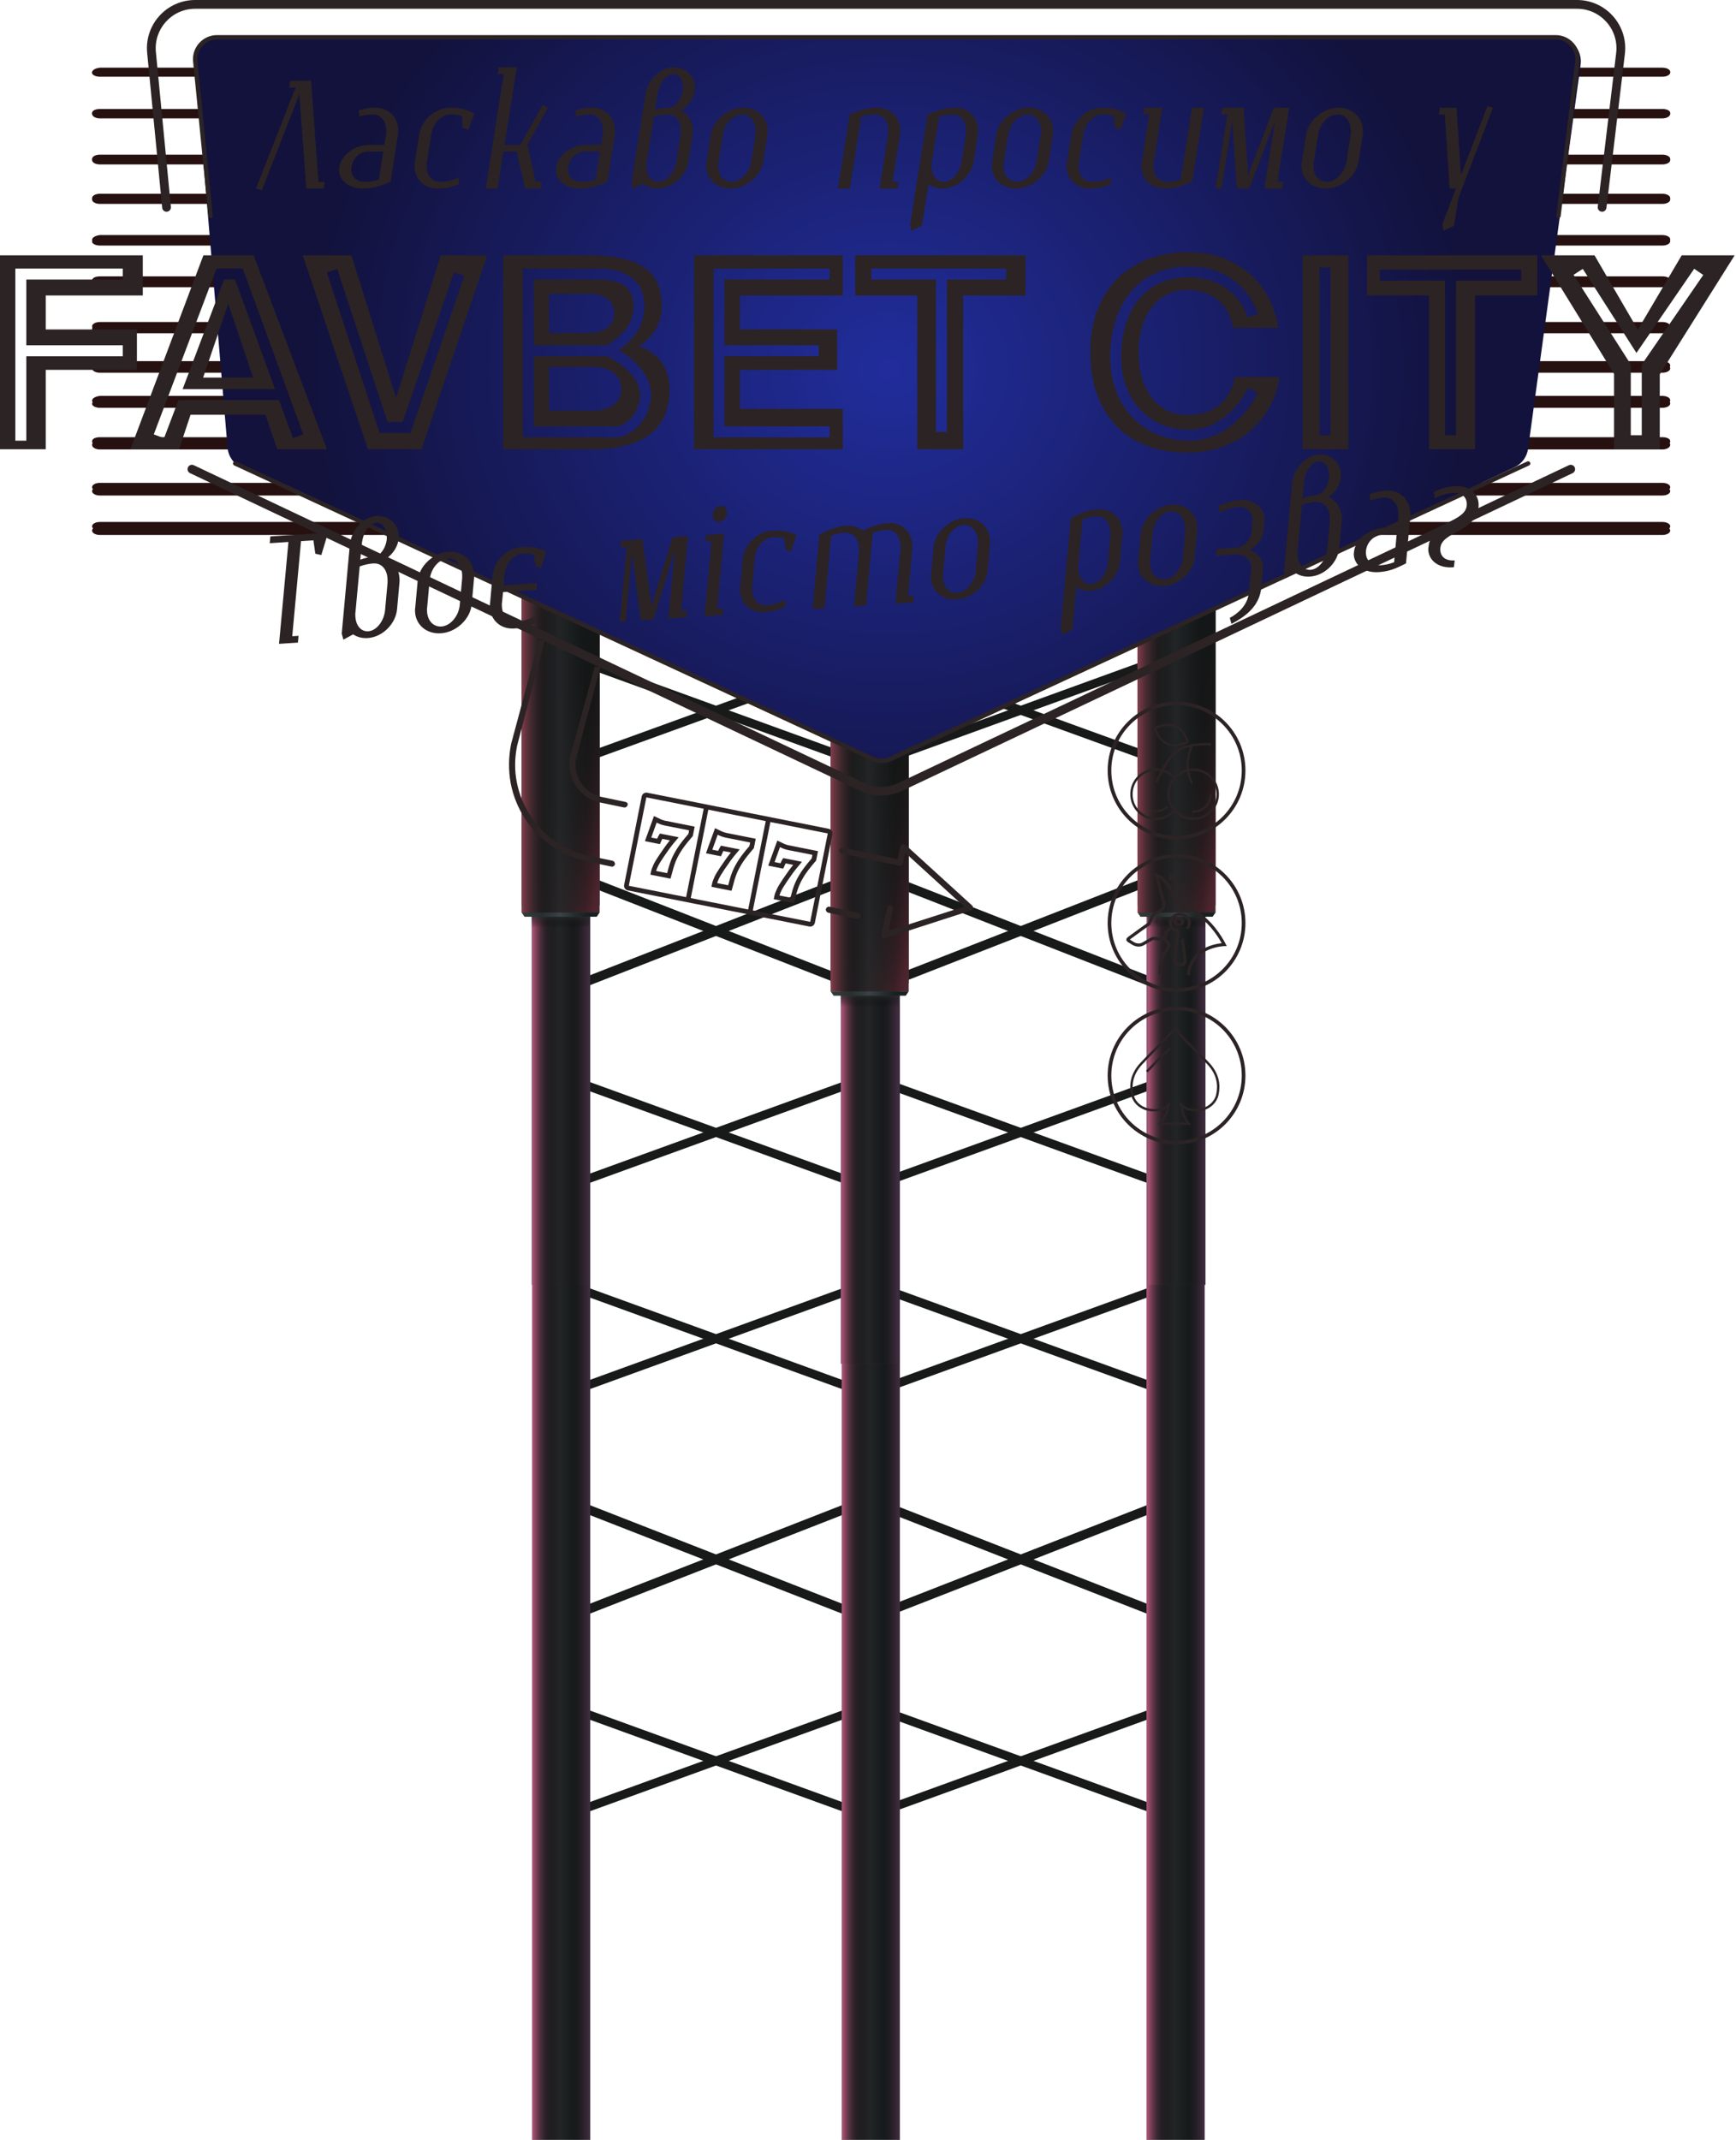 <svg width="792" height="976" viewBox="0 0 792 976" fill="none" xmlns="http://www.w3.org/2000/svg">
<path d="M399.483 540.835L399.242 544.962L253.815 492.195L254.055 488.073L399.483 540.835Z" fill="#181A1A"/>
<path d="M538.528 540.835L538.288 544.962L392.861 492.195L393.101 488.073L538.528 540.835Z" fill="#181A1A"/>
<path d="M399.483 450.809L399.242 455.253L253.815 398.428L254.055 393.989L399.483 450.809Z" fill="#181A1A"/>
<path d="M399.483 348.29L399.242 352.417L253.815 299.65L254.055 295.528L399.483 348.29Z" fill="#181A1A"/>
<path d="M538.528 450.809L538.288 455.253L392.861 398.428L393.101 393.989L538.528 450.809Z" fill="#181A1A"/>
<path d="M538.528 348.29L538.288 352.417L392.861 299.65L393.101 295.528L538.528 348.29Z" fill="#181A1A"/>
<path d="M253.815 540.835L254.055 544.962L399.483 492.195L399.242 488.073L253.815 540.835Z" fill="#181A1A"/>
<path d="M392.861 540.835L393.101 544.962L538.528 492.195L538.288 488.073L392.861 540.835Z" fill="#181A1A"/>
<path d="M253.815 450.809L254.055 455.253L399.483 398.428L399.242 393.989L253.815 450.809Z" fill="#181A1A"/>
<path d="M253.815 348.29L254.055 352.417L399.483 299.65L399.242 295.528L253.815 348.29Z" fill="#181A1A"/>
<path d="M392.861 450.809L393.101 455.253L538.528 398.428L538.288 393.989L392.861 450.809Z" fill="#181A1A"/>
<path d="M392.861 348.29L393.101 352.417L538.528 299.65L538.288 295.528L392.861 348.29Z" fill="#181A1A"/>
<path d="M399.483 827.465L399.242 831.591L253.815 778.825L254.055 774.703L399.483 827.465Z" fill="#181A1A"/>
<path d="M538.528 827.465L538.288 831.591L392.861 778.825L393.101 774.703L538.528 827.465Z" fill="#181A1A"/>
<path d="M399.483 737.439L399.242 741.882L253.815 685.057L254.055 680.618L399.483 737.439Z" fill="#181A1A"/>
<path d="M399.483 634.92L399.242 639.046L253.815 586.28L254.055 582.158L399.483 634.92Z" fill="#181A1A"/>
<path d="M538.528 737.439L538.288 741.882L392.861 685.057L393.101 680.618L538.528 737.439Z" fill="#181A1A"/>
<path d="M538.528 634.92L538.288 639.046L392.861 586.28L393.101 582.158L538.528 634.92Z" fill="#181A1A"/>
<path d="M253.815 827.465L254.055 831.591L399.483 778.825L399.242 774.703L253.815 827.465Z" fill="#181A1A"/>
<path d="M392.861 827.465L393.101 831.591L538.528 778.825L538.288 774.703L392.861 827.465Z" fill="#181A1A"/>
<path d="M253.815 737.439L254.055 741.882L399.483 685.057L399.242 680.618L253.815 737.439Z" fill="#181A1A"/>
<path d="M253.815 634.92L254.055 639.046L399.483 586.28L399.242 582.158L253.815 634.92Z" fill="#181A1A"/>
<path d="M392.861 737.439L393.101 741.882L538.528 685.057L538.288 680.618L392.861 737.439Z" fill="#181A1A"/>
<path d="M392.861 634.92L393.101 639.046L538.528 586.28L538.288 582.158L392.861 634.92Z" fill="#181A1A"/>
<path d="M269.265 400.552H242.781V975.999H269.265V400.552Z" fill="url(#paint0_linear_120_1077)"/>
<g opacity="0.35">
<path d="M269.265 400.552H242.781V975.999H269.265V400.552Z" fill="url(#paint1_linear_120_1077)" style="mix-blend-mode:screen"/>
</g>
<g opacity="0.35">
<path d="M269.265 411.492H242.781V975.999H269.265V411.492Z" fill="url(#paint2_linear_120_1077)" style="mix-blend-mode:screen"/>
</g>
<path d="M268.941 410.184H242.585V419.648H268.941V410.184Z" fill="url(#paint3_linear_120_1077)" style="mix-blend-mode:multiply"/>
<path d="M273.518 166.696H238V412.832H273.518V166.696Z" fill="url(#paint4_linear_120_1077)"/>
<g opacity="0.35">
<path d="M273.518 166.696H238V412.832H273.518V166.696Z" fill="url(#paint5_linear_120_1077)" style="mix-blend-mode:screen"/>
</g>
<g opacity="0.35">
<path d="M273.518 166.696H238V412.832H273.518V166.696Z" fill="url(#paint6_linear_120_1077)" style="mix-blend-mode:screen"/>
</g>
<path d="M272.232 414.678H239.291L238 412.786H273.519L272.232 414.678Z" fill="url(#paint7_linear_120_1077)"/>
<path d="M549.567 400.553H523.082V976H549.567V400.553Z" fill="url(#paint8_linear_120_1077)"/>
<g opacity="0.35">
<path d="M549.567 400.553H523.082V976H549.567V400.553Z" fill="url(#paint9_linear_120_1077)" style="mix-blend-mode:screen"/>
</g>
<g opacity="0.35">
<path d="M549.567 402.741H523.082V976H549.567V402.741Z" fill="url(#paint10_linear_120_1077)" style="mix-blend-mode:screen"/>
</g>
<path d="M549.94 410.184H523.584V419.648H549.94V410.184Z" fill="url(#paint11_linear_120_1077)" style="mix-blend-mode:multiply"/>
<path d="M554.518 166.695H519V412.832H554.518V166.695Z" fill="url(#paint12_linear_120_1077)"/>
<g opacity="0.35">
<path d="M554.518 166.695H519V412.832H554.518V166.695Z" fill="url(#paint13_linear_120_1077)" style="mix-blend-mode:screen"/>
</g>
<g opacity="0.35">
<path d="M554.518 166.695H519V412.832H554.518V166.695Z" fill="url(#paint14_linear_120_1077)" style="mix-blend-mode:screen"/>
</g>
<path d="M553.231 414.677H520.29L519 412.786H554.518L553.231 414.677Z" fill="url(#paint15_linear_120_1077)"/>
<path d="M410.518 435.562H384.033V976H410.518V435.562Z" fill="url(#paint16_linear_120_1077)"/>
<g opacity="0.35">
<path d="M410.518 435.562H384.033V976H410.518V435.562Z" fill="url(#paint17_linear_120_1077)" style="mix-blend-mode:screen"/>
</g>
<g opacity="0.35">
<path d="M410.518 448.69H384.033V976H410.518V448.69Z" fill="url(#paint18_linear_120_1077)" style="mix-blend-mode:screen"/>
</g>
<path d="M409.942 445.873H383.587V455.337H409.942V445.873Z" fill="url(#paint19_linear_120_1077)" style="mix-blend-mode:multiply"/>
<path d="M414.52 202.384H379.002V448.521H414.52V202.384Z" fill="url(#paint20_linear_120_1077)"/>
<g opacity="0.35">
<path d="M414.52 202.384H379.002V448.521H414.52V202.384Z" fill="url(#paint21_linear_120_1077)" style="mix-blend-mode:screen"/>
</g>
<g opacity="0.35">
<path d="M414.52 202.384H379.002V448.521H414.52V202.384Z" fill="url(#paint22_linear_120_1077)" style="mix-blend-mode:screen"/>
</g>
<path d="M413.234 450.366H380.293L379.002 448.475H414.52L413.234 450.366Z" fill="url(#paint23_linear_120_1077)"/>
<path d="M45.584 184.54H758.416C760.407 184.54 762 183.659 762 182.558C762 181.456 760.407 180.575 758.416 180.575H45.584C43.593 180.795 42 181.676 42 182.778C42 183.659 43.593 184.54 45.584 184.54Z" fill="#271010"/>
<path d="M45.584 111.18H758.416C760.407 111.18 762 110.298 762 109.197C762 108.095 760.407 107.214 758.416 107.214H45.584C43.593 107.435 42 108.316 42 109.417C42 110.298 43.593 111.18 45.584 111.18Z" fill="#271010"/>
<path d="M45.584 34.845H758.416C760.407 34.845 762 33.964 762 32.862C762 31.761 760.407 30.879 758.416 30.879H45.584C43.593 31.1 42 31.981 42 33.082C42 33.964 43.593 34.845 45.584 34.845Z" fill="#271010"/>
<path d="M758.416 238.073H45.584C43.593 238.073 42 238.955 42 240.056C42 241.158 43.593 242.039 45.584 242.039H758.416C760.407 242.039 762 241.158 762 240.056C762 238.955 760.407 238.073 758.416 238.073Z" fill="#271010"/>
<path d="M758.416 164.713H45.584C43.593 164.713 42 165.594 42 166.695C42 167.797 43.593 168.678 45.584 168.678H758.416C760.407 168.678 762 167.797 762 166.695C762 165.594 760.407 164.713 758.416 164.713Z" fill="#271010"/>
<path d="M758.416 88.379H45.584C43.593 88.379 42 89.26 42 90.361C42 91.463 43.593 92.344 45.584 92.344H758.416C760.407 92.344 762 91.463 762 90.361C762 89.26 760.407 88.379 758.416 88.379Z" fill="#271010"/>
<path d="M758.416 199.41H45.584C43.593 199.41 42 200.11 42 201.276C42 202.443 43.593 203.376 45.584 203.376H758.416C760.407 203.376 762 202.443 762 201.276C762 200.11 760.407 199.41 758.416 199.41Z" fill="#271010"/>
<path d="M758.416 126.05H45.584C43.593 126.05 42 126.749 42 127.916C42 129.082 43.593 130.015 45.584 130.015H758.416C760.407 130.015 762 129.082 762 127.916C762 126.749 760.407 126.05 758.416 126.05Z" fill="#271010"/>
<path d="M758.416 49.715H45.584C43.593 49.715 42 50.415 42 51.581C42 52.748 43.593 53.681 45.584 53.681H758.416C760.407 53.681 762 52.748 762 51.581C762 50.415 760.407 49.715 758.416 49.715Z" fill="#271010"/>
<path d="M758.416 220.229H45.584C43.593 220.229 42 221.11 42 222.212C42 223.313 43.593 224.194 45.584 224.194H758.416C760.407 224.194 762 223.313 762 222.212C762 221.11 760.407 220.229 758.416 220.229Z" fill="#271010"/>
<path d="M758.416 146.869H45.584C43.593 146.869 42 147.75 42 148.851C42 149.953 43.593 150.834 45.584 150.834H758.416C760.407 150.834 762 149.953 762 148.851C762 147.75 760.407 146.869 758.416 146.869Z" fill="#271010"/>
<path d="M758.416 70.534H45.584C43.593 70.534 42 71.415 42 72.516C42 73.618 43.593 74.499 45.584 74.499H758.416C760.407 74.499 762 73.618 762 72.516C762 71.415 760.407 70.534 758.416 70.534Z" fill="#271010"/>
<g filter="url(#filter0_i_120_1077)">
<path d="M707.541 17H102.587C96.146 17 91.084 22.509 91.626 28.927L106.304 202.546C106.637 206.483 109.055 209.939 112.639 211.6L398.234 343.969C401.191 345.339 404.603 345.328 407.551 343.938L688.482 211.458C691.848 209.871 694.184 206.688 694.689 203.001L718.439 29.492C719.343 22.885 714.209 17 707.541 17Z" fill="url(#paint24_radial_120_1077)"/>
</g>
<path d="M268.939 403.682H242.584V586H268.939V403.682Z" fill="url(#paint25_linear_120_1077)"/>
<g opacity="0.35">
<path d="M268.939 403.682H242.584V586H268.939V403.682Z" fill="url(#paint26_linear_120_1077)" style="mix-blend-mode:screen"/>
</g>
<g opacity="0.35">
<path d="M269 414H243V586H269V414Z" fill="url(#paint27_linear_120_1077)" style="mix-blend-mode:screen"/>
</g>
<path d="M268.939 413.611H242.584V423.157H268.939V413.611Z" fill="url(#paint28_linear_120_1077)" style="mix-blend-mode:multiply"/>
<path d="M273.518 168H238V416.282H273.518V168Z" fill="url(#paint29_linear_120_1077)"/>
<g opacity="0.35">
<path d="M273.518 168H238V416.282H273.518V168Z" fill="url(#paint30_linear_120_1077)" style="mix-blend-mode:screen"/>
</g>
<g opacity="0.35">
<path d="M273.518 168H238V416.282H273.518V168Z" fill="url(#paint31_linear_120_1077)" style="mix-blend-mode:screen"/>
</g>
<path d="M272.232 418.143H239.291L238 416.235H273.518L272.232 418.143Z" fill="url(#paint32_linear_120_1077)"/>
<path d="M549.939 403.682H523.584V586H549.939V403.682Z" fill="url(#paint33_linear_120_1077)"/>
<g opacity="0.35">
<path d="M549.939 403.682H523.584V586H549.939V403.682Z" fill="url(#paint34_linear_120_1077)" style="mix-blend-mode:screen"/>
</g>
<g opacity="0.35">
<path d="M550 414H524V586H550V414Z" fill="url(#paint35_linear_120_1077)" style="mix-blend-mode:screen"/>
</g>
<path d="M549.939 413.611H523.584V423.157H549.939V413.611Z" fill="url(#paint36_linear_120_1077)" style="mix-blend-mode:multiply"/>
<path d="M554.518 168H519V416.282H554.518V168Z" fill="url(#paint37_linear_120_1077)"/>
<g opacity="0.35">
<path d="M554.518 168H519V416.282H554.518V168Z" fill="url(#paint38_linear_120_1077)" style="mix-blend-mode:screen"/>
</g>
<g opacity="0.35">
<path d="M554.518 168H519V416.282H554.518V168Z" fill="url(#paint39_linear_120_1077)" style="mix-blend-mode:screen"/>
</g>
<path d="M553.232 418.143H520.291L519 416.235H554.518L553.232 418.143Z" fill="url(#paint40_linear_120_1077)"/>
<path d="M409.939 439.682H383.584V622H409.939V439.682Z" fill="url(#paint41_linear_120_1077)"/>
<g opacity="0.35">
<path d="M409.939 439.682H383.584V622H409.939V439.682Z" fill="url(#paint42_linear_120_1077)" style="mix-blend-mode:screen"/>
</g>
<g opacity="0.35">
<path d="M410 450H384V622H410V450Z" fill="url(#paint43_linear_120_1077)" style="mix-blend-mode:screen"/>
</g>
<path d="M409.939 449.611H383.584V459.157H409.939V449.611Z" fill="url(#paint44_linear_120_1077)" style="mix-blend-mode:multiply"/>
<path d="M414.518 204H379V452.282H414.518V204Z" fill="url(#paint45_linear_120_1077)"/>
<g opacity="0.35">
<path d="M414.518 204H379V452.282H414.518V204Z" fill="url(#paint46_linear_120_1077)" style="mix-blend-mode:screen"/>
</g>
<g opacity="0.35">
<path d="M414.518 204H379V452.282H414.518V204Z" fill="url(#paint47_linear_120_1077)" style="mix-blend-mode:screen"/>
</g>
<path d="M413.232 454.143H380.291L379 452.235H414.518L413.232 454.143Z" fill="url(#paint48_linear_120_1077)"/>
<path d="M45.584 186H758.416C760.407 186 762 185.111 762 184C762 182.889 760.407 182 758.416 182H45.584C43.593 182.222 42 183.111 42 184.222C42 185.111 43.593 186 45.584 186Z" fill="#271010"/>
<path d="M45.584 112H758.416C760.407 112 762 111.111 762 110C762 108.889 760.407 108 758.416 108H45.584C43.593 108.222 42 109.111 42 110.222C42 111.111 43.593 112 45.584 112Z" fill="#271010"/>
<path d="M45.584 35H758.416C760.407 35 762 34.111 762 33C762 31.889 760.407 31 758.416 31H45.584C43.593 31.222 42 32.111 42 33.222C42 34.111 43.593 35 45.584 35Z" fill="#271010"/>
<path d="M758.416 240H45.584C43.593 240 42 240.889 42 242C42 243.111 43.593 244 45.584 244H758.416C760.407 244 762 243.111 762 242C762 240.889 760.407 240 758.416 240Z" fill="#271010"/>
<path d="M758.416 166H45.584C43.593 166 42 166.889 42 168C42 169.111 43.593 170 45.584 170H758.416C760.407 170 762 169.111 762 168C762 166.889 760.407 166 758.416 166Z" fill="#271010"/>
<path d="M758.416 89H45.584C43.593 89 42 89.889 42 91C42 92.111 43.593 93 45.584 93H758.416C760.407 93 762 92.111 762 91C762 89.889 760.407 89 758.416 89Z" fill="#271010"/>
<path d="M758.416 201H45.584C43.593 201 42 201.706 42 202.882C42 204.059 43.593 205 45.584 205H758.416C760.407 205 762 204.059 762 202.882C762 201.706 760.407 201 758.416 201Z" fill="#271010"/>
<path d="M758.416 127H45.584C43.593 127 42 127.706 42 128.882C42 130.059 43.593 131 45.584 131H758.416C760.407 131 762 130.059 762 128.882C762 127.706 760.407 127 758.416 127Z" fill="#271010"/>
<path d="M758.416 50H45.584C43.593 50 42 50.706 42 51.882C42 53.059 43.593 54 45.584 54H758.416C760.407 54 762 53.059 762 51.882C762 50.706 760.407 50 758.416 50Z" fill="#271010"/>
<path d="M758.416 222H45.584C43.593 222 42 222.889 42 224C42 225.111 43.593 226 45.584 226H758.416C760.407 226 762 225.111 762 224C762 222.889 760.407 222 758.416 222Z" fill="#271010"/>
<path d="M758.416 148H45.584C43.593 148 42 148.889 42 150C42 151.111 43.593 152 45.584 152H758.416C760.407 152 762 151.111 762 150C762 148.889 760.407 148 758.416 148Z" fill="#271010"/>
<path d="M758.416 71H45.584C43.593 71 42 71.889 42 73C42 74.111 43.593 75 45.584 75H758.416C760.407 75 762 74.111 762 73C762 71.889 760.407 71 758.416 71Z" fill="#271010"/>
<g filter="url(#filter1_i_120_1077)">
<path d="M710.214 17H99.969C93.528 17 88.466 22.509 89.008 28.926L103.823 204.22C104.155 208.156 106.573 211.611 110.157 213.273L398.239 346.836C401.197 348.207 404.61 348.196 407.559 346.805L690.934 213.131C694.3 211.543 696.635 208.361 697.14 204.674L721.112 29.491C722.016 22.885 716.881 17 710.214 17Z" fill="url(#paint49_radial_120_1077)"/>
</g>
<path d="M391.452 416.379L378.438 413.537C377.645 413.422 376.994 413.918 376.779 414.596C376.661 415.407 377.143 416.069 377.807 416.284L390.82 419.126L390.933 419.142C391.614 419.241 392.378 418.761 392.479 418.066C392.694 417.388 392.228 416.611 391.452 416.379Z" fill="#2C2324"/>
<path d="M274.589 363.515L285.377 365.77C286.05 365.868 286.626 366.636 286.304 367.273C286.095 367.926 285.452 368.402 284.666 368.288L273.878 366.032C269.197 365.122 265.241 362.381 262.619 358.353C259.981 354.436 259.076 349.632 260.095 344.994L271.376 303.978L273.878 304.343L262.868 345.626C262.059 349.611 262.741 353.584 264.995 356.989C267.25 360.395 270.581 362.703 274.589 363.515Z" fill="#2C2324"/>
<path d="M233.196 339.253L245.934 291.843L248.428 292.294L235.953 339.996C234.804 345.526 234.664 351.203 235.792 356.837C236.84 362.232 238.963 367.327 241.953 371.979C244.942 376.631 248.736 380.488 253.316 383.662C257.992 386.964 263.168 389.2 268.843 390.368L279.519 392.607C280.176 392.817 280.656 393.456 280.542 394.238C280.445 394.907 279.69 395.367 279.017 395.269L278.905 395.252L268.228 393.013C262.233 391.684 256.625 389.272 251.628 385.809C246.727 382.474 242.646 378.233 239.464 373.326C236.283 368.418 234.096 362.972 232.985 357.226C231.906 351.257 231.982 345.229 233.196 339.253Z" fill="#2C2324"/>
<path d="M443.46 412.978L413.071 385.3C412.658 385.01 412.228 384.833 411.748 384.992C411.269 385.152 410.981 385.568 410.804 386L409.491 391.879L384.497 386.635C383.715 386.521 383.076 387 382.866 387.657C382.752 388.442 383.228 389.084 383.881 389.294L410.199 394.846L410.311 394.862C411.092 394.976 411.843 394.513 411.941 393.84L412.995 388.954L439.853 413.483L405.295 424.598L407.451 414.489C407.566 413.704 407.089 413.062 406.436 412.853C405.655 412.739 405.015 413.218 404.805 413.875L402.083 426.306C402.017 426.755 402.175 427.236 402.461 427.621C402.668 427.766 402.875 427.911 403.209 427.959C403.433 427.992 403.656 428.025 403.784 427.929L442.894 415.3C443.373 415.141 443.662 414.725 443.839 414.293C444.015 413.86 443.858 413.379 443.46 412.978Z" fill="#2C2324"/>
<path fill-rule="evenodd" clip-rule="evenodd" d="M294.885 363.685L286.871 404.002L369.628 420.451L377.642 380.134L294.885 363.685ZM292.763 363.252C292.995 362.081 294.125 361.326 295.296 361.559L378.074 378.012C379.245 378.245 380.001 379.375 379.768 380.546L371.75 420.884C371.517 422.055 370.387 422.81 369.216 422.577L286.438 406.124C285.267 405.891 284.512 404.761 284.745 403.59L292.763 363.252Z" fill="#2C2324"/>
<path fill-rule="evenodd" clip-rule="evenodd" d="M323.328 368.444L314.892 410.885L312.768 410.463L321.204 368.022L323.328 368.444Z" fill="#2C2324"/>
<path fill-rule="evenodd" clip-rule="evenodd" d="M351.643 374.073L343.207 416.513L341.083 416.091L349.519 373.65L351.643 374.073Z" fill="#2C2324"/>
<path fill-rule="evenodd" clip-rule="evenodd" d="M298.353 372.199L301.211 373.568L301.215 373.57C301.851 373.881 302.581 374.135 303.386 374.329L316.929 377.021L316.074 381.32L315.587 381.898L315.582 381.902C313.634 384.155 312.128 386.083 311.107 387.629C310.087 389.182 309.244 390.691 308.6 392.119C307.961 393.535 307.379 395.274 306.854 397.314C306.557 398.472 306.333 399.259 306.166 399.817L305.882 400.759L296.729 398.939L296.972 397.718C297.165 396.748 297.535 395.694 298.083 394.495C298.634 393.284 299.601 391.683 300.995 389.632C302.784 386.985 304.33 384.847 305.598 383.318L305.599 383.316L305.617 383.295L302.158 382.608C301.981 382.954 301.739 383.463 301.423 384.203L301.077 385.01L294.224 383.647L298.353 372.199ZM304.569 376.772L304.567 376.783L303.505 376.571C302.339 376.34 301.242 375.993 300.268 375.517L299.577 375.187L297.115 382.014L299.787 382.545C300.264 381.497 300.545 381.031 300.679 380.817L301.076 380.185L309.621 381.883L307.265 384.701C307.264 384.701 307.264 384.702 307.263 384.702C306.063 386.149 304.565 388.218 302.789 390.845L302.788 390.847L302.787 390.848C301.406 392.88 300.525 394.356 300.055 395.392L300.054 395.393L300.054 395.394C299.734 396.093 299.496 396.704 299.327 397.248L304.364 398.249C304.477 397.844 304.607 397.36 304.756 396.776L304.757 396.775C305.302 394.656 305.921 392.792 306.625 391.229C307.324 389.679 308.227 388.069 309.297 386.439L309.298 386.437L309.299 386.436C310.392 384.782 311.963 382.776 313.94 380.491L314.059 380.35L314.382 378.723L304.569 376.772Z" fill="#2C2324"/>
<path fill-rule="evenodd" clip-rule="evenodd" d="M326.212 377.737L329.069 379.105L329.073 379.107C329.709 379.418 330.439 379.673 331.244 379.866L344.777 382.556L343.922 386.855L343.434 387.433L343.43 387.438C341.482 389.69 339.976 391.619 338.954 393.164C337.935 394.717 337.092 396.227 336.448 397.655C335.809 399.071 335.227 400.81 334.702 402.85C334.405 404.007 334.181 404.795 334.014 405.352L333.73 406.294L324.577 404.475L324.82 403.254C325.012 402.284 325.383 401.23 325.931 400.031C326.482 398.819 327.449 397.219 328.843 395.167C330.632 392.521 332.178 390.382 333.446 388.854L333.447 388.852L333.465 388.831L330.006 388.143C329.829 388.49 329.587 388.999 329.271 389.738L328.925 390.545L322.07 389.183L326.212 377.737ZM332.427 382.31L332.425 382.32L331.363 382.109C330.198 381.878 329.1 381.531 328.126 381.055L327.435 380.724L324.964 387.55L327.635 388.081C328.112 387.033 328.393 386.566 328.527 386.353L328.924 385.72L337.469 387.419L335.113 390.236C335.112 390.237 335.112 390.237 335.111 390.238C333.911 391.685 332.413 393.754 330.637 396.381L330.636 396.382L330.635 396.383C329.254 398.415 328.373 399.891 327.903 400.928L327.902 400.929L327.901 400.93C327.582 401.628 327.344 402.239 327.174 402.783L332.212 403.785C332.324 403.38 332.455 402.895 332.604 402.311L332.605 402.311C333.149 400.192 333.769 398.328 334.473 396.765C335.172 395.215 336.074 393.605 337.145 391.974L337.146 391.973L337.147 391.972C338.24 390.318 339.811 388.312 341.788 386.026L341.907 385.885L342.23 384.258L332.427 382.31Z" fill="#2C2324"/>
<path fill-rule="evenodd" clip-rule="evenodd" d="M354.625 383.385L357.482 384.753L357.486 384.754C358.122 385.065 358.852 385.32 359.657 385.514L373.189 388.203L372.335 392.503L371.847 393.08L371.843 393.085C369.895 395.338 368.389 397.266 367.367 398.812C366.348 400.364 365.504 401.874 364.86 403.302C364.222 404.718 363.639 406.457 363.115 408.497C362.818 409.655 362.594 410.442 362.426 411L362.143 411.942L352.989 410.122L353.232 408.901C353.425 407.931 353.796 406.877 354.344 405.678C354.894 404.467 355.861 402.866 357.256 400.814C359.045 398.168 360.59 396.03 361.858 394.501L361.86 394.499L361.877 394.478L358.418 393.791C358.242 394.137 358 394.646 357.683 395.386L357.338 396.192L350.483 394.83L354.625 383.385ZM360.84 387.957L360.838 387.967L359.776 387.756C358.61 387.525 357.513 387.178 356.539 386.702L355.847 386.371L353.377 393.197L356.047 393.728C356.525 392.68 356.806 392.214 356.94 392L357.336 391.368L365.881 393.066L363.525 395.883C363.525 395.884 363.524 395.884 363.524 395.885C362.324 397.332 360.825 399.401 359.049 402.028L359.049 402.029L359.048 402.031C357.667 404.063 356.786 405.539 356.315 406.575L356.315 406.576L356.314 406.577C355.995 407.276 355.757 407.886 355.587 408.43L360.625 409.432C360.737 409.027 360.867 408.543 361.017 407.959L361.017 407.958C361.562 405.839 362.181 403.975 362.886 402.412C363.585 400.862 364.487 399.252 365.557 397.622L365.558 397.62L365.559 397.619C366.652 395.965 368.224 393.959 370.2 391.673L370.319 391.533L370.643 389.905L360.84 387.957Z" fill="#2C2324"/>
<path fill-rule="evenodd" clip-rule="evenodd" d="M536.764 460.814C520.33 460.814 507.008 474.135 507.008 490.569C507.008 507.002 520.33 520.324 536.764 520.324C553.197 520.324 566.519 507.002 566.519 490.569C566.519 474.135 553.197 460.814 536.764 460.814ZM505.332 490.569C505.332 473.21 519.404 459.137 536.764 459.137C554.123 459.137 568.195 473.21 568.195 490.569C568.195 507.928 554.123 522 536.764 522C519.404 522 505.332 507.928 505.332 490.569Z" fill="#2C2324"/>
<path fill-rule="evenodd" clip-rule="evenodd" d="M535.977 468L536.408 468.539C536.453 468.595 536.485 468.635 536.506 468.662C536.516 468.675 536.524 468.685 536.529 468.692C536.53 468.693 536.531 468.695 536.532 468.696C537.019 469.298 538.179 470.729 539.815 472.609C540.83 473.774 542.513 475.443 544.5 477.412C544.634 477.544 544.769 477.678 544.905 477.813C547.058 479.948 549.51 482.391 551.779 484.866C556.438 489.947 556.825 495.069 555.944 499.295L555.944 499.296C555.024 503.684 550.465 507.693 543.489 506.82L543.489 506.82C541.919 506.623 540.641 506.037 539.605 505.248C540.044 507.439 540.934 510.155 542.741 512.174L543.555 513.084H527.949L528.923 512.146L528.923 512.145L528.923 512.145C528.924 512.145 528.925 512.143 528.927 512.141C528.932 512.137 528.939 512.13 528.948 512.12C528.968 512.1 528.998 512.069 529.038 512.026C529.118 511.94 529.235 511.808 529.38 511.631C529.67 511.277 530.068 510.742 530.491 510.03C531.169 508.886 531.91 507.286 532.365 505.245C531.329 506.036 530.05 506.625 528.475 506.82C521.493 507.693 516.94 503.684 516.02 499.296C515.134 495.068 515.527 489.946 520.184 484.866C522.454 482.389 524.906 479.945 527.059 477.811C527.203 477.669 527.345 477.528 527.485 477.389C529.463 475.429 531.138 473.77 532.149 472.609L532.149 472.608L532.149 472.608C533.796 470.722 534.959 469.287 535.436 468.691L535.436 468.691L535.436 468.691L535.436 468.691L535.439 468.687C535.442 468.683 535.448 468.676 535.456 468.665C535.474 468.643 535.503 468.606 535.552 468.543L535.977 468ZM535.983 469.752C535.392 470.482 534.35 471.748 532.971 473.326C531.933 474.519 530.23 476.206 528.271 478.147C528.124 478.292 527.977 478.438 527.828 478.586C525.674 480.721 523.239 483.148 520.989 485.604L520.989 485.604C516.61 490.38 516.261 495.125 517.088 499.072C517.882 502.859 521.874 506.545 528.34 505.737L528.34 505.737C530.299 505.494 531.723 504.557 532.775 503.378L533.952 502.058L533.724 503.811C533.336 506.789 532.336 509.058 531.429 510.587C531.09 511.16 530.763 511.628 530.486 511.992H541.196C539.26 509.315 538.544 505.964 538.268 503.844L538.041 502.11L539.214 503.408C540.266 504.572 541.685 505.494 543.624 505.737C550.084 506.545 554.082 502.859 554.876 499.073C555.698 495.124 555.354 490.379 550.975 485.604C548.725 483.151 546.29 480.724 544.136 478.588C543.994 478.447 543.853 478.307 543.714 478.169C541.745 476.219 540.035 474.523 538.992 473.325C537.618 471.746 536.576 470.481 535.983 469.752Z" fill="#2C2324"/>
<path fill-rule="evenodd" clip-rule="evenodd" d="M530.136 480.918C531.328 479.737 532.414 478.66 533.303 477.744L534.087 478.504C533.167 479.452 532.066 480.542 530.867 481.731C528.814 483.764 526.471 486.085 524.244 488.477C524.141 488.588 524.039 488.698 523.938 488.808L523.936 488.809C523.834 488.92 523.732 489.03 523.628 489.142L522.827 488.4C522.931 488.289 523.033 488.179 523.134 488.069L523.136 488.068C523.238 487.957 523.34 487.847 523.444 487.735L523.444 487.734L523.445 487.734C525.679 485.333 528.067 482.967 530.136 480.918Z" fill="#2C2324"/>
<path fill-rule="evenodd" clip-rule="evenodd" d="M536.764 391.245C520.33 391.245 507.008 404.567 507.008 421C507.008 437.433 520.33 450.755 536.764 450.755C553.197 450.755 566.519 437.433 566.519 421C566.519 404.567 553.197 391.245 536.764 391.245ZM505.332 421C505.332 403.641 519.404 389.568 536.764 389.568C554.123 389.568 568.195 403.641 568.195 421C568.195 438.359 554.123 452.431 536.764 452.431C519.404 452.431 505.332 438.359 505.332 421Z" fill="#2C2324"/>
<path fill-rule="evenodd" clip-rule="evenodd" d="M527.772 398.423L527.547 399.103C527.772 398.423 527.773 398.424 527.773 398.424L527.774 398.424L527.777 398.425C527.779 398.426 527.781 398.426 527.784 398.427C527.789 398.429 527.796 398.432 527.804 398.435C527.82 398.44 527.842 398.448 527.869 398.459C527.923 398.48 527.997 398.51 528.091 398.552C528.278 398.635 528.541 398.763 528.862 398.949C529.506 399.32 530.385 399.921 531.368 400.854C533.296 402.683 535.603 405.771 537.326 410.859C539.694 411.736 542.386 412.99 545.162 414.804L545.162 414.804C552.889 419.856 557.087 426.51 559.144 430.487L559.673 431.51L558.53 431.535L558.53 431.535L558.53 431.535L558.529 431.535L558.523 431.536C558.518 431.536 558.508 431.536 558.496 431.536C558.47 431.537 558.431 431.539 558.378 431.542C558.274 431.547 558.117 431.557 557.915 431.574C557.511 431.609 556.929 431.673 556.226 431.792C554.816 432.03 552.934 432.485 551.027 433.347C547.231 435.063 543.371 438.365 542.86 444.838L541.442 444.725C542.006 437.579 546.328 433.9 550.444 432.039C552.494 431.113 554.5 430.63 555.991 430.378C556.52 430.289 556.987 430.228 557.369 430.187C555.224 426.287 551.243 420.489 544.388 416.007C541.589 414.178 538.88 412.939 536.522 412.089L536.195 411.971L536.086 411.639C534.422 406.569 532.181 403.595 530.392 401.897C529.742 401.28 529.15 400.83 528.662 400.507L531.642 411.572C531.642 411.573 531.642 411.574 531.642 411.574C531.866 412.386 531.816 413.25 531.509 414.03L531.509 414.03C531.161 414.914 530.506 415.638 529.668 416.067L527.547 417.156C527.547 417.156 527.546 417.156 527.546 417.156C526.944 417.467 526.462 417.976 526.187 418.594L524.746 421.833L523.82 422.48C521.585 424.04 519.377 425.647 517.176 427.269L517.176 427.269C516.861 427.501 516.571 427.709 516.321 427.888C516.179 427.99 516.049 428.083 515.936 428.165C515.73 428.315 515.575 428.432 515.461 428.526L516.893 429.441L516.905 429.45C517.32 429.739 518.688 430.583 520.25 430.234L520.252 430.233L520.255 430.233C520.619 430.154 520.933 430.018 521.205 429.868C521.845 429.496 522.487 429.124 523.13 428.751L523.131 428.75L523.136 428.747C523.779 428.374 524.422 428 525.064 427.629L525.109 427.602L525.158 427.583C526.057 427.226 527.038 427.186 527.959 427.452C528.437 427.589 528.992 427.702 529.509 427.7C530.033 427.698 530.434 427.58 530.701 427.347L531.266 426.854L533.535 429.773C533.535 429.773 533.536 429.774 533.536 429.774C534.239 430.672 534.198 431.917 533.492 432.782L533.491 432.783L533.491 432.783C532.82 433.602 532.107 434.634 531.498 435.883L531.498 435.883L531.497 435.884C529.762 439.43 529.804 442.762 529.941 444.43L528.523 444.548C528.375 442.752 528.325 439.124 530.221 435.25C530.887 433.884 531.665 432.76 532.394 431.871C532.688 431.509 532.693 431.012 532.418 430.661L532.417 430.66L531 428.837C530.517 429.059 529.994 429.132 529.514 429.134C528.809 429.136 528.109 428.986 527.568 428.83L527.568 428.83L527.567 428.83C526.957 428.654 526.315 428.676 525.725 428.899C525.098 429.262 524.47 429.627 523.841 429.992L523.84 429.992C523.196 430.366 522.552 430.741 521.909 431.113L521.904 431.116L521.899 431.119C521.534 431.322 521.088 431.518 520.556 431.634C518.393 432.116 516.598 430.977 516.107 430.637L514.435 429.568L514.405 429.543C514.208 429.384 513.892 429.093 513.856 428.643C513.82 428.178 514.104 427.843 514.288 427.66C514.493 427.455 514.781 427.237 515.103 427.003C515.232 426.909 515.368 426.812 515.513 426.708C515.755 426.534 516.025 426.341 516.337 426.111C518.541 424.487 520.76 422.872 523.01 421.302C523.01 421.302 523.01 421.302 523.01 421.302L523.61 420.882L524.889 418.008C524.889 418.008 524.889 418.008 524.889 418.008C525.297 417.089 526.01 416.337 526.899 415.88L526.899 415.879L526.9 415.879L529.023 414.789C529.551 414.519 529.966 414.062 530.187 413.501C530.187 413.501 530.187 413.501 530.187 413.501C530.381 413.008 530.411 412.463 530.271 411.956L530.27 411.954L526.513 398L527.772 398.423ZM515.213 428.35C515.213 428.35 515.215 428.352 515.218 428.356C515.215 428.351 515.213 428.349 515.213 428.35ZM515.236 428.737C515.233 428.742 515.231 428.745 515.23 428.745C515.23 428.745 515.232 428.743 515.236 428.737Z" fill="#2C2324"/>
<path fill-rule="evenodd" clip-rule="evenodd" d="M538.291 417.733C536.334 417.733 534.749 419.171 534.749 420.947C534.749 422.529 536.004 423.842 537.659 424.109L537.388 425.492C535.004 425.108 533.2 423.219 533.2 420.947C533.2 418.396 535.479 416.328 538.291 416.328C541.103 416.328 543.382 418.396 543.382 420.947C543.382 422.146 542.878 423.24 542.053 424.06L540.909 423.114C541.484 422.542 541.834 421.782 541.834 420.947C541.834 419.171 540.248 417.733 538.291 417.733Z" fill="#2C2324"/>
<path fill-rule="evenodd" clip-rule="evenodd" d="M532.758 425.392L535.236 423.529L534.254 422.438L530.971 424.905L531.162 425.377C531.353 425.847 531.185 426.306 530.853 426.732C530.692 426.939 530.51 427.111 530.367 427.232C530.296 427.292 530.236 427.338 530.197 427.367C530.177 427.381 530.162 427.392 530.153 427.398C530.149 427.401 530.146 427.403 530.145 427.403L530.146 427.403L530.147 427.402C530.147 427.402 530.147 427.402 530.6 427.975C531.054 428.547 531.054 428.547 531.054 428.547L531.056 428.546L531.059 428.544C531.061 428.542 531.064 428.541 531.067 428.538C531.073 428.534 531.081 428.529 531.09 428.522C531.11 428.509 531.136 428.49 531.167 428.467C531.23 428.421 531.316 428.354 531.416 428.27C531.613 428.104 531.873 427.86 532.112 427.552C532.509 427.044 532.91 426.279 532.758 425.392Z" fill="#2C2324"/>
<path fill-rule="evenodd" clip-rule="evenodd" d="M534.561 398.676L534.179 399.233C534.561 398.676 534.561 398.676 534.562 398.676L534.562 398.677L534.564 398.678L534.569 398.682C534.573 398.685 534.578 398.689 534.584 398.694C534.596 398.704 534.613 398.719 534.634 398.737C534.677 398.773 534.736 398.826 534.812 398.895C534.962 399.034 535.173 399.239 535.43 399.515C535.942 400.068 536.635 400.905 537.376 402.06C538.86 404.371 540.532 407.945 541.346 413.038L540.079 413.273C539.3 408.394 537.705 405.007 536.32 402.85C535.675 401.845 535.074 401.105 534.62 400.604L534.468 401.594L533.2 401.367L533.716 398L534.561 398.676Z" fill="#2C2324"/>
<path fill-rule="evenodd" clip-rule="evenodd" d="M535.269 437.713L537.042 424.474L538.325 424.69L536.55 437.943L536.549 437.95C536.44 438.661 536.932 439.314 537.58 439.314H539.002C539.64 439.314 540.129 438.678 540.036 437.969C540.036 437.969 540.036 437.968 540.036 437.968L538.75 428.371L540.033 428.156L541.32 437.756L541.32 437.757C541.527 439.335 540.439 440.766 539.002 440.766H537.58C536.134 440.766 535.029 439.311 535.269 437.713Z" fill="#2C2324"/>
<path fill-rule="evenodd" clip-rule="evenodd" d="M537.779 419.657C537.263 419.658 536.851 419.989 536.851 420.401C536.851 420.814 537.265 421.145 537.781 421.145C538.298 421.145 538.712 420.815 538.712 420.401C538.712 419.996 538.301 419.661 537.779 419.657ZM535.236 420.401C535.236 419.274 536.373 418.365 537.781 418.365H537.784L537.787 418.365C539.188 418.372 540.327 419.277 540.327 420.401C540.327 421.528 539.19 422.438 537.781 422.438C536.373 422.438 535.236 421.528 535.236 420.401Z" fill="#2C2324"/>
<path fill-rule="evenodd" clip-rule="evenodd" d="M528.605 420.571L530.145 419.626L529.508 418.365L527.547 419.568L527.09 420.914L528.318 421.419L528.605 420.571Z" fill="#2C2324"/>
<path fill-rule="evenodd" clip-rule="evenodd" d="M536.764 321.676C520.33 321.676 507.008 334.998 507.008 351.432C507.008 367.865 520.33 381.187 536.764 381.187C553.197 381.187 566.519 367.865 566.519 351.432C566.519 334.998 553.197 321.676 536.764 321.676ZM505.332 351.432C505.332 334.072 519.404 320 536.764 320C554.123 320 568.195 334.072 568.195 351.432C568.195 368.791 554.123 382.863 536.764 382.863C519.404 382.863 505.332 368.791 505.332 351.432Z" fill="#2C2324"/>
<path fill-rule="evenodd" clip-rule="evenodd" d="M529.799 330.507C531.618 330.024 534.043 329.734 536.264 330.642C538.486 331.551 540.01 333.457 540.967 335.076C541.45 335.893 541.798 336.653 542.026 337.21C542.14 337.489 542.225 337.717 542.281 337.878C542.309 337.958 542.33 338.021 542.345 338.065C542.352 338.087 542.357 338.104 542.361 338.117C542.363 338.123 542.365 338.127 542.366 338.131L542.367 338.135L542.368 338.137C542.368 338.137 542.368 338.137 541.855 338.294C542.111 338.764 542.111 338.765 542.111 338.765L542.109 338.766L542.105 338.768C542.102 338.769 542.097 338.772 542.092 338.775C542.081 338.781 542.065 338.789 542.044 338.8C542.003 338.821 541.944 338.851 541.867 338.889C541.715 338.964 541.494 339.067 541.217 339.186C540.664 339.423 539.882 339.721 538.966 339.964C537.148 340.448 534.725 340.738 532.503 339.829C530.282 338.921 528.756 337.015 527.798 335.396C527.315 334.58 526.966 333.819 526.737 333.262C526.623 332.984 526.538 332.755 526.482 332.594C526.453 332.514 526.432 332.451 526.418 332.407C526.411 332.385 526.405 332.368 526.401 332.356C526.399 332.35 526.398 332.345 526.397 332.341L526.395 332.337L526.395 332.335C526.395 332.335 526.395 332.335 526.907 332.178C526.652 331.707 526.652 331.707 526.652 331.707L526.654 331.706L526.658 331.704C526.661 331.702 526.665 331.7 526.671 331.697C526.682 331.691 526.698 331.683 526.718 331.672C526.76 331.651 526.819 331.621 526.896 331.583C527.048 331.508 527.269 331.404 527.546 331.286C528.1 331.049 528.882 330.751 529.799 330.507ZM526.907 332.178L526.652 331.707L526.267 331.916L526.395 332.335L526.907 332.178ZM527.569 332.449C527.613 332.565 527.666 332.702 527.729 332.855C527.943 333.376 528.27 334.088 528.72 334.85C529.63 336.386 531.004 338.058 532.909 338.837C534.815 339.617 536.965 339.387 538.691 338.929C539.546 338.701 540.277 338.423 540.795 338.201C540.948 338.135 541.081 338.075 541.193 338.023C541.15 337.907 541.097 337.77 541.034 337.616C540.821 337.095 540.495 336.383 540.044 335.622C539.136 334.085 537.764 332.414 535.858 331.635C533.953 330.855 531.801 331.085 530.074 331.543C529.219 331.771 528.486 332.049 527.968 332.271C527.815 332.337 527.682 332.397 527.569 332.449ZM541.855 338.294L542.111 338.764L542.495 338.556L542.368 338.137L541.855 338.294Z" fill="#2C2324"/>
<path fill-rule="evenodd" clip-rule="evenodd" d="M544.342 351.565C538.443 351.565 533.661 356.347 533.661 362.246C533.661 368.145 538.443 372.928 544.342 372.928C550.241 372.928 555.024 368.145 555.024 362.246C555.024 356.347 550.241 351.565 544.342 351.565ZM532.589 362.246C532.589 355.755 537.851 350.493 544.342 350.493C550.833 350.493 556.096 355.755 556.096 362.246C556.096 368.737 550.833 374 544.342 374C537.851 374 532.589 368.737 532.589 362.246Z" fill="#2C2324"/>
<path fill-rule="evenodd" clip-rule="evenodd" d="M544.342 369.733C548.478 369.733 551.829 366.382 551.829 362.246H552.901C552.901 366.974 549.07 370.805 544.342 370.805C544.187 370.805 544.039 370.799 543.902 370.794L543.898 370.794L543.939 369.723C544.08 369.728 544.209 369.733 544.342 369.733Z" fill="#2C2324"/>
<path fill-rule="evenodd" clip-rule="evenodd" d="M527.405 351.564C521.505 351.564 516.723 356.346 516.723 362.245C516.723 368.145 521.505 372.927 527.405 372.927C530.625 372.927 533.508 371.504 535.469 369.252L536.277 369.956C534.122 372.431 530.949 373.999 527.405 373.999C520.913 373.999 515.651 368.737 515.651 362.245C515.651 355.754 520.913 350.492 527.405 350.492C530.949 350.492 534.122 352.06 536.277 354.535L535.469 355.239C533.508 352.987 530.625 351.564 527.405 351.564Z" fill="#2C2324"/>
<path fill-rule="evenodd" clip-rule="evenodd" d="M527.406 369.449C529.372 369.449 531.152 368.661 532.45 367.388L533.2 368.154C531.711 369.615 529.664 370.521 527.406 370.521C526.703 370.521 526.021 370.435 525.366 370.268L525.63 369.229C526.198 369.374 526.791 369.449 527.406 369.449Z" fill="#2C2324"/>
<path fill-rule="evenodd" clip-rule="evenodd" d="M552.534 339.013C552.534 339.013 552.534 339.013 552.489 339.547C552.443 340.081 552.444 340.081 552.444 340.081L552.442 340.081L552.438 340.081C552.433 340.081 552.426 340.08 552.417 340.079C552.399 340.078 552.37 340.076 552.333 340.073C552.259 340.068 552.148 340.06 552.004 340.052C551.716 340.036 551.298 340.017 550.779 340.007C549.741 339.985 548.305 339.997 546.712 340.128C543.497 340.394 539.753 341.139 537.307 342.987C534.828 344.86 532.544 348.294 530.863 351.321C530.029 352.824 529.353 354.208 528.886 355.216C528.653 355.72 528.472 356.129 528.35 356.412C528.288 356.553 528.242 356.663 528.211 356.736C528.195 356.773 528.184 356.801 528.176 356.82C528.172 356.829 528.169 356.836 528.167 356.841L528.165 356.846L528.165 356.847C528.165 356.847 528.165 356.847 527.669 356.644C527.173 356.442 527.173 356.442 527.173 356.441L527.173 356.441L527.176 356.433C527.178 356.428 527.181 356.42 527.186 356.41C527.194 356.39 527.206 356.36 527.223 356.321C527.255 356.244 527.303 356.131 527.366 355.986C527.491 355.696 527.676 355.278 527.914 354.765C528.388 353.74 529.076 352.332 529.926 350.801C531.615 347.759 533.989 344.15 536.661 342.132C539.365 340.089 543.374 339.328 546.624 339.06C548.263 338.925 549.737 338.913 550.801 338.935C551.334 338.946 551.765 338.965 552.064 338.982C552.213 338.99 552.33 338.998 552.409 339.004C552.449 339.007 552.48 339.009 552.501 339.011C552.511 339.011 552.519 339.012 552.525 339.013L552.531 339.013L552.534 339.013Z" fill="#2C2324"/>
<path fill-rule="evenodd" clip-rule="evenodd" d="M543.369 342.824C542.877 344.388 542.378 346.36 542.303 348.076C542.194 350.585 542.694 352.803 543.224 354.397C543.488 355.192 543.759 355.829 543.963 356.265C544.065 356.483 544.149 356.65 544.208 356.762C544.237 356.817 544.26 356.859 544.275 356.886C544.282 356.9 544.288 356.91 544.291 356.916C544.293 356.919 544.294 356.921 544.295 356.922L544.295 356.923C544.295 356.923 544.295 356.923 543.831 357.191C543.367 357.459 543.367 357.459 543.367 357.459L543.366 357.458L543.364 357.454C543.363 357.452 543.361 357.448 543.358 357.443C543.353 357.434 543.346 357.421 543.337 357.405C543.318 357.371 543.292 357.323 543.259 357.26C543.193 357.135 543.101 356.953 542.992 356.719C542.773 356.251 542.486 355.575 542.207 354.735C541.648 353.055 541.116 350.704 541.232 348.03C541.313 346.172 541.846 344.094 542.347 342.502C542.598 341.702 542.845 341.015 543.029 340.528C543.121 340.284 543.198 340.09 543.252 339.956C543.279 339.889 543.3 339.838 543.314 339.802C543.322 339.784 543.327 339.771 543.331 339.761L543.336 339.751L543.337 339.747C543.337 339.746 543.337 339.746 543.831 339.955C544.325 340.163 544.325 340.163 544.325 340.163L544.324 340.165L544.32 340.174C544.317 340.182 544.312 340.194 544.305 340.211C544.292 340.243 544.272 340.292 544.246 340.356C544.195 340.483 544.121 340.671 544.032 340.907C543.854 341.379 543.614 342.047 543.369 342.824Z" fill="#2C2324"/>
<path fill-rule="evenodd" clip-rule="evenodd" d="M67.137 24.124C65.883 11.195 76.044 0 89.034 0H719.46C732.648 0 742.873 11.523 741.304 24.617L732.894 94.802C732.763 95.899 731.767 96.681 730.67 96.55C729.574 96.418 728.791 95.423 728.922 94.326L737.333 24.142C738.616 13.428 730.251 4 719.46 4H89.034C78.406 4 70.092 13.16 71.118 23.738L77.97 94.371C78.076 95.47 77.272 96.448 76.172 96.555C75.073 96.661 74.095 95.857 73.989 94.757L67.137 24.124ZM85.757 213.14C86.23 212.142 87.423 211.716 88.421 212.189L394.374 357.136C399.252 359.447 404.909 359.447 409.787 357.136L715.741 212.189C716.739 211.716 717.931 212.142 718.404 213.14C718.877 214.139 718.451 215.331 717.453 215.804L411.5 360.751C405.538 363.575 398.623 363.575 392.662 360.751L86.708 215.804C85.71 215.331 85.284 214.139 85.757 213.14Z" fill="#2C2324"/>
<path fill-rule="evenodd" clip-rule="evenodd" d="M88.095 28.086C87.453 21.613 92.537 16 99.041 16H709.7C716.305 16 721.422 21.781 720.618 28.338L712.003 98.629C711.936 99.177 711.437 99.567 710.889 99.5C710.341 99.433 709.951 98.934 710.018 98.386L718.633 28.095C719.29 22.73 715.104 18 709.7 18H99.041C93.719 18 89.56 22.593 90.085 27.889L97.082 98.409C97.136 98.958 96.735 99.448 96.185 99.503C95.636 99.557 95.146 99.156 95.091 98.606L88.095 28.086ZM106.378 210.959C106.61 210.458 107.204 210.24 107.705 210.472L398.869 345.34C401.002 346.328 403.461 346.328 405.594 345.34L696.757 210.472C697.258 210.24 697.853 210.458 698.085 210.959C698.317 211.46 698.099 212.054 697.598 212.287L406.434 347.155C403.768 348.39 400.694 348.39 398.028 347.155L106.865 212.287C106.363 212.054 106.145 211.46 106.378 210.959Z" fill="#2C2324"/>
<path fill-rule="evenodd" clip-rule="evenodd" d="M583.781 171.974C580.609 192.47 564.017 206.5 541.691 206.5C514.119 206.5 497.405 188.932 497.405 160.628C497.405 132.69 514.729 115 542.301 115C564.505 115 580.121 129.396 583.171 149.526H562.675C560.357 137.448 551.451 132.202 541.569 132.202C529.125 132.202 519.487 142.572 519.487 160.628C519.487 179.294 529.125 189.298 541.813 189.298C550.841 189.298 560.845 185.394 563.285 171.974H583.781ZM65.148 116.464H0V204.914H20.862V168.68H62.464V150.258H20.862V134.764H65.148V116.464ZM115.728 116.464H92.792L59.486 204.914H81.69L86.936 189.176H121.096L126.464 204.914H149.156L115.728 116.464ZM115.484 172.218H92.67L104.138 138.546L115.484 172.218ZM160.323 116.464L180.697 181.49L201.071 116.464H222.299L192.287 204.914H167.887L138.119 116.464H160.323ZM268.136 116.464H229.584V204.914H269.722C291.194 204.914 305.468 197.472 305.468 177.708C305.468 166.972 299.612 160.75 291.438 157.822C298.148 153.674 301.93 147.452 301.93 139.4C301.93 120.978 287.534 116.464 268.136 116.464ZM268.868 151.844H250.446V134.032H268.868C276.066 134.032 280.214 137.326 280.214 142.816C280.214 148.306 276.066 151.844 268.868 151.844ZM269.966 187.346H250.446V167.338H269.966C278.872 167.338 283.386 171.12 283.386 177.342C283.386 183.564 278.872 187.346 269.966 187.346ZM316.676 116.464H384.508V134.764H337.538V150.258H381.946V168.68H337.538V186.492H384.508V204.914H316.676V116.464ZM390.13 134.764H418.434V204.914H439.418V134.764H467.844V116.464H390.13V134.764ZM594.273 204.914H615.135V116.464H594.273V204.914ZM651.95 134.764H623.646V116.464H701.36V134.764H672.934V204.914H651.95V134.764ZM747.217 150.38L727.453 116.464H703.053L736.359 170.51V204.914H757.221V170.754L791.381 116.464H767.225L747.217 150.38ZM542.5 121.5C530.006 121.5 520.877 126.461 514.944 134.304C509.082 142.052 506.5 152.388 506.5 163C506.5 173.8 510.062 183.309 516.42 190.141C522.793 196.988 531.843 201 542.5 201C551.259 201 558.321 197.25 563.522 192.693C568.698 188.159 572.156 182.725 573.789 179.005L569.211 176.995C567.844 180.108 564.802 184.924 560.228 188.932C555.679 192.917 549.741 196 542.5 196C533.157 196 525.457 192.512 520.08 186.734C514.688 180.941 511.5 172.7 511.5 163C511.5 153.112 513.918 143.948 518.931 137.321C523.873 130.789 531.494 126.5 542.5 126.5C559.868 126.5 567.465 138.754 569.089 144.663L573.911 143.337C571.869 135.913 562.732 121.5 542.5 121.5ZM602 122V198.5H607V122H602ZM56 122.5H7V201H12V162.5H56V157.5H12V127.5H56V122.5ZM110.749 122.5H98.773L70.162 198.115L74.838 199.885L81.416 182.5H127.319L133.651 199.857L138.349 198.143L110.749 122.5ZM102.227 127.5L83.308 177.5H125.494L107.251 127.5H102.227ZM273.5 122.5H238.5V199.5H241H281C284.695 199.5 288.696 197.243 291.675 193.918C294.724 190.514 297 185.684 297 180C297 174.029 293.629 169.046 289.866 165.394C287.474 163.072 284.795 161.159 282.376 159.724C287.349 156.192 294 150.178 294 139.5C294 132.604 290.899 128.171 286.593 125.603C282.474 123.146 277.45 122.5 273.5 122.5ZM241 197L241 199.5C241 199.5 241 199.5 241 197ZM281 194.5H243.5V162.5H276.959C279.564 163.715 283.283 165.971 286.384 168.981C289.704 172.204 292 175.971 292 180C292 184.316 290.276 187.986 287.95 190.582C285.554 193.257 282.805 194.5 281 194.5ZM277.07 157.277L276.737 157.5H243.5V127.5H273.5C277.05 127.5 281.026 128.104 284.032 129.897C286.851 131.579 289 134.396 289 139.5C289 149.299 282.004 153.978 277.07 157.277ZM378.5 122.5H325.5V199.5H378.5V194.5H330.5V162.5H373.5V157.5H330.5V127.5H378.5V122.5ZM397.5 127.5H427V197H432V127.5H459V122.5H397.5V127.5ZM744 198.5V166.23L717.893 125.345L722.107 122.655L746.576 160.973L772.939 122.585L777.061 125.415L749 166.276V198.5H744ZM153.875 122.719L149.125 124.281L173.19 197.5H187.286L211.865 125.811L207.135 124.189L183.714 192.5H176.81L153.875 122.719ZM629.5 128H659.25V198.5H664.25V128H694V123H629.5V128Z" fill="#2C2324"/>
<path d="M116.784 86L134.832 39.92H131.952L132.432 36.848H141.936L145.296 82.928H148.176L147.696 86H139.728L136.56 42.992L119.472 86.768L116.784 86ZM154.693 77.36C154.693 76.976 154.789 76.496 154.885 76.016C155.749 70.64 161.989 66.032 168.613 66.032H175.333L176.101 61.424C176.197 60.848 176.197 60.176 176.197 59.6C176.197 55.472 173.989 52.208 170.149 52.208C168.229 52.208 166.117 52.496 163.909 53.168L163.717 50.288C166.213 49.52 168.325 49.136 171.301 49.136C177.445 49.136 181.669 53.648 181.669 59.504C181.669 60.176 181.669 60.848 181.573 61.424L178.213 82.832C173.125 85.04 170.149 86 165.445 86C159.205 86 154.693 82.352 154.693 77.36ZM160.261 77.168C160.261 80.528 162.565 82.928 166.693 82.928C168.613 82.928 170.629 82.64 172.837 81.968L174.853 69.104H168.133C164.293 69.104 160.933 72.176 160.357 76.016C160.261 76.496 160.261 76.784 160.261 77.168ZM189.14 75.728C189.14 75.056 189.14 74.384 189.332 73.712L191.252 61.424C192.308 54.608 198.644 49.136 205.46 49.136C209.972 49.136 212.564 49.904 216.404 51.728L213.62 59.12L211.124 58.352L210.74 52.976C208.82 52.4 207.764 52.208 205.652 52.208C201.236 52.208 197.492 56.432 196.724 61.424L194.804 73.712C194.612 74.384 194.612 75.056 194.612 75.632C194.612 79.76 196.82 82.928 200.756 82.928C203.732 82.928 206.132 82.352 209.204 81.104L209.396 83.984C205.94 85.424 203.348 86 199.604 86C193.364 86 189.14 81.584 189.14 75.728ZM221.568 86L229.824 33.776H227.04L227.52 30.704H235.776L230.208 66.032H237.408L247.584 47.792L249.984 49.136L240.576 66.032L244.416 82.928H247.2L246.72 86H239.616L235.68 69.104H229.632L227.04 86H221.568ZM253.599 77.36C253.599 76.976 253.695 76.496 253.791 76.016C254.655 70.64 260.895 66.032 267.519 66.032H274.239L275.007 61.424C275.103 60.848 275.103 60.176 275.103 59.6C275.103 55.472 272.895 52.208 269.055 52.208C267.135 52.208 265.023 52.496 262.815 53.168L262.623 50.288C265.119 49.52 267.231 49.136 270.207 49.136C276.351 49.136 280.575 53.648 280.575 59.504C280.575 60.176 280.575 60.848 280.479 61.424L277.119 82.832C272.031 85.04 269.055 86 264.351 86C258.111 86 253.599 82.352 253.599 77.36ZM259.167 77.168C259.167 80.528 261.471 82.928 265.599 82.928C267.519 82.928 269.535 82.64 271.743 81.968L273.759 69.104H267.039C263.199 69.104 259.839 72.176 259.263 76.016C259.167 76.496 259.167 76.784 259.167 77.168ZM288.142 83.216L294.478 42.992C295.534 36.368 301.486 30.704 307.438 30.704C312.91 30.704 317.038 34.736 317.038 39.92C317.038 40.4 316.942 40.976 316.942 41.456C316.366 45.104 313.966 48.368 310.798 50.288C313.966 52.112 316.078 55.472 316.078 59.6C316.078 60.176 316.078 60.848 315.982 61.424L314.062 73.712C313.006 80.432 306.574 86 299.854 86C297.262 86 295.054 85.232 293.326 83.888L288.718 86L288.142 83.216ZM294.862 75.92C294.862 80.048 296.974 82.928 300.334 82.928C304.078 82.928 307.822 78.704 308.59 73.712L310.51 61.424C310.606 60.752 310.606 60.08 310.606 59.408C310.606 55.28 308.398 52.208 304.558 52.208C302.638 52.208 300.526 52.496 298.318 53.168L295.054 73.712C294.862 74.48 294.862 75.248 294.862 75.92ZM298.798 50.096C301.006 49.424 303.118 49.136 305.038 49.136C307.918 49.136 310.798 45.584 311.47 41.456C311.47 40.976 311.566 40.4 311.566 39.824C311.566 36.368 309.742 33.776 307.342 33.776C303.886 33.776 300.814 37.808 299.95 42.992L298.798 50.096ZM322.171 75.632C322.171 74.96 322.171 74.384 322.363 73.712L324.283 61.424C325.339 54.8 332.155 49.136 339.163 49.136C345.595 49.136 350.203 53.744 350.203 59.6C350.203 60.272 350.203 60.848 350.107 61.424L348.187 73.712C347.131 80.432 340.315 86 333.307 86C326.779 86 322.171 81.488 322.171 75.632ZM327.643 75.728C327.643 79.952 330.043 82.928 333.787 82.928C337.819 82.928 341.947 78.704 342.715 73.712L344.635 61.424C344.635 60.944 344.731 60.368 344.731 59.792C344.731 55.568 342.235 52.208 338.683 52.208C334.459 52.208 330.619 56.24 329.755 61.424L327.835 73.712C327.643 74.384 327.643 75.056 327.643 75.728ZM382.256 86L387.632 52.304C392.72 50.096 395.6 49.136 400.304 49.136C406.448 49.136 410.672 53.648 410.672 59.504C410.672 60.176 410.672 60.848 410.576 61.424L407.216 82.928H409.904L409.424 86H401.264L405.104 61.424C405.2 60.752 405.2 60.08 405.2 59.408C405.2 55.28 402.992 52.208 399.152 52.208C397.232 52.208 395.12 52.496 392.912 53.168L387.728 86H382.256ZM415.195 102.416L423.163 52.304C428.251 50.096 431.131 49.136 435.835 49.136C441.979 49.136 446.203 53.648 446.203 59.504C446.203 60.176 446.203 60.848 446.107 61.424L444.187 73.712C443.131 80.336 436.603 86 429.979 86C427.483 86 425.371 85.232 423.643 83.984L420.571 102.992L415.771 105.2L415.195 102.416ZM424.987 75.632C424.987 79.76 427.195 82.928 430.459 82.928C434.299 82.928 437.851 78.896 438.715 73.712L440.635 61.424C440.731 60.752 440.731 60.08 440.731 59.408C440.731 55.28 438.523 52.208 434.683 52.208C432.763 52.208 430.651 52.496 428.443 53.168L425.179 73.712C424.987 74.384 424.987 75.056 424.987 75.632ZM452.39 75.632C452.39 74.96 452.39 74.384 452.582 73.712L454.502 61.424C455.558 54.8 462.374 49.136 469.382 49.136C475.814 49.136 480.422 53.744 480.422 59.6C480.422 60.272 480.422 60.848 480.326 61.424L478.406 73.712C477.35 80.432 470.534 86 463.526 86C456.998 86 452.39 81.488 452.39 75.632ZM457.862 75.728C457.862 79.952 460.262 82.928 464.006 82.928C468.038 82.928 472.166 78.704 472.934 73.712L474.854 61.424C474.854 60.944 474.95 60.368 474.95 59.792C474.95 55.568 472.454 52.208 468.902 52.208C464.678 52.208 460.838 56.24 459.974 61.424L458.054 73.712C457.862 74.384 457.862 75.056 457.862 75.728ZM486.608 75.728C486.608 75.056 486.608 74.384 486.8 73.712L488.72 61.424C489.776 54.608 496.112 49.136 502.928 49.136C507.44 49.136 510.032 49.904 513.872 51.728L511.088 59.12L508.592 58.352L508.208 52.976C506.288 52.4 505.232 52.208 503.12 52.208C498.704 52.208 494.96 56.432 494.192 61.424L492.272 73.712C492.08 74.384 492.08 75.056 492.08 75.632C492.08 79.76 494.288 82.928 498.224 82.928C501.2 82.928 503.6 82.352 506.672 81.104L506.864 83.984C503.408 85.424 500.816 86 497.072 86C490.832 86 486.608 81.584 486.608 75.728ZM520.765 75.728C520.765 75.056 520.765 74.384 520.957 73.712L524.317 52.208H521.629L522.109 49.136H530.269L526.429 73.712C526.237 74.48 526.237 75.152 526.237 75.824C526.237 79.952 528.445 82.928 532.381 82.928C534.301 82.928 536.413 82.64 538.621 81.968L543.805 49.136H549.277L543.901 82.832C538.813 85.04 535.933 86 531.229 86C524.989 86 520.765 81.584 520.765 75.728ZM554.568 86L559.944 52.208H557.16L557.64 49.136H567.336L569.448 79.856L581.16 49.136H588.168L582.792 82.928H585.48L585 86H576.84L581.64 55.28L569.928 86H564.264L562.152 55.28L557.256 86H554.568ZM593.765 75.632C593.765 74.96 593.765 74.384 593.957 73.712L595.877 61.424C596.933 54.8 603.749 49.136 610.757 49.136C617.189 49.136 621.797 53.744 621.797 59.6C621.797 60.272 621.797 60.848 621.701 61.424L619.781 73.712C618.725 80.432 611.909 86 604.901 86C598.373 86 593.765 81.488 593.765 75.632ZM599.237 75.728C599.237 79.952 601.637 82.928 605.381 82.928C609.413 82.928 613.541 78.704 614.309 73.712L616.229 61.424C616.229 60.944 616.325 60.368 616.325 59.792C616.325 55.568 613.829 52.208 610.277 52.208C606.053 52.208 602.213 56.24 601.349 61.424L599.429 73.712C599.237 74.384 599.237 75.056 599.237 75.728ZM656.441 52.208L656.921 49.136H664.505L666.521 79.856L678.617 48.368L681.113 49.136L665.369 90.32L663.353 102.992L658.553 105.2L657.977 102.416L664.217 86H661.337L659.129 52.208H656.441Z" fill="#2C2324"/>
<path d="M123.057 247.755L123.336 244.659L146.806 243.128L149.443 243.726L146.594 253.147L143.861 252.556L142.983 246.456L137.331 246.825L133.327 290.185L136.201 289.998L135.922 293.094L127.3 293.656L131.583 247.199L123.057 247.755ZM155.903 289.002L159.609 248.451C160.231 241.772 165.802 235.733 171.742 235.345C177.202 234.989 181.584 238.744 181.921 243.917C181.952 244.396 181.894 244.977 181.925 245.456C181.588 249.134 179.405 252.547 176.369 254.669C179.649 256.283 181.975 259.499 182.243 263.618C182.281 264.193 182.325 264.863 182.266 265.444L181.15 277.831C180.533 284.606 174.477 290.58 167.772 291.018C165.185 291.186 162.932 290.564 161.12 289.335L156.659 291.742L155.903 289.002ZM162.134 281.284C162.403 285.403 164.698 288.14 168.051 287.921C171.787 287.677 175.248 283.219 175.69 278.187L176.806 265.8C176.858 265.124 176.814 264.453 176.771 263.782C176.502 259.663 174.099 256.741 170.267 256.991C168.351 257.116 166.262 257.541 164.103 258.355L162.182 279.068C162.041 279.847 162.091 280.613 162.134 281.284ZM164.382 255.258C166.541 254.444 168.63 254.019 170.546 253.894C173.42 253.707 176.063 249.975 176.465 245.812C176.433 245.333 176.492 244.752 176.454 244.177C176.229 240.729 174.241 238.261 171.846 238.417C168.397 238.642 165.594 242.865 165.069 248.095L164.382 255.258ZM189.367 279.22C189.323 278.549 189.285 277.974 189.433 277.291L190.55 264.904C191.173 258.226 197.606 252.13 204.599 251.674C211.017 251.256 215.915 255.554 216.296 261.398C216.34 262.068 216.377 262.643 216.319 263.224L215.203 275.611C214.586 282.385 208.147 288.385 201.154 288.841C194.639 289.266 189.748 285.063 189.367 279.22ZM194.833 278.959C195.108 283.174 197.697 285.988 201.433 285.744C205.456 285.482 209.301 280.998 209.742 275.967L210.859 263.58C210.827 263.101 210.886 262.52 210.848 261.945C210.573 257.73 207.864 254.54 204.32 254.771C200.105 255.046 196.535 259.319 196.01 264.548L194.894 276.935C194.746 277.618 194.79 278.289 194.833 278.959ZM223.519 277.089C223.475 276.418 223.432 275.748 223.58 275.065L224.696 262.678C225.306 255.808 231.273 249.935 238.074 249.491C242.577 249.198 245.213 249.796 249.164 251.366L246.867 258.923L244.326 258.319L243.593 252.98C241.64 252.53 240.573 252.407 238.466 252.544C234.059 252.832 230.598 257.29 230.156 262.322L229.786 266.964L245.017 265.971L244.738 269.067L229.507 270.06L229.04 274.709C228.892 275.392 228.936 276.062 228.973 276.637C229.242 280.756 231.651 283.774 235.579 283.518C238.549 283.324 240.906 282.593 243.89 281.148L244.269 284.01C240.914 285.671 238.365 286.415 234.629 286.658C228.403 287.064 223.9 282.933 223.519 277.089ZM282.742 283.521L285.908 249.451L283.13 249.632L283.409 246.536L293.084 245.905L297.19 276.422L306.879 245.005L313.872 244.549L310.706 278.619L313.388 278.445L313.109 281.541L304.966 282.072L307.758 251.105L298.069 282.522L292.417 282.89L288.311 252.373L285.424 283.346L282.742 283.521ZM321.472 280.996L324.542 246.932L321.86 247.107L322.139 244.01L330.282 243.479L327.211 277.543L329.894 277.368L329.615 280.465L321.472 280.996ZM325.127 235.253C325.115 235.062 325.102 234.87 325.18 234.576C325.336 232.546 326.954 230.805 328.774 230.686C330.403 230.58 331.544 231.853 331.656 233.577C331.669 233.768 331.681 233.96 331.694 234.152C331.537 236.182 329.919 237.923 328.099 238.042C326.375 238.154 325.24 236.978 325.127 235.253ZM337.652 269.647C337.608 268.977 337.564 268.306 337.712 267.623L338.829 255.236C339.439 248.366 345.405 242.493 352.207 242.05C356.709 241.756 359.346 242.354 363.296 243.924L360.999 251.482L358.459 250.878L357.726 245.538C355.772 245.088 354.706 244.965 352.599 245.103C348.192 245.39 344.731 249.849 344.289 254.88L343.173 267.267C343.025 267.95 343.068 268.621 343.106 269.195C343.375 273.315 345.784 276.332 349.712 276.076C352.681 275.883 355.039 275.152 358.023 273.706L358.402 276.568C355.047 278.23 352.498 278.973 348.762 279.217C342.535 279.623 338.033 275.491 337.652 269.647ZM370.68 277.787L373.852 243.813C378.786 241.279 381.597 240.133 386.291 239.827C389.165 239.64 391.82 240.525 393.747 242.035C398.13 239.921 400.852 238.878 405.259 238.591C411.294 238.197 415.803 242.425 416.184 248.268C416.227 248.939 416.265 249.514 416.213 250.19L414.259 271.867L416.941 271.693L416.662 274.789L408.52 275.32L410.848 250.54C410.9 249.863 410.857 249.193 410.813 248.522C410.544 244.403 408.045 241.487 404.213 241.737C402.297 241.862 400.304 242.281 398.145 243.095L395.108 276.195L389.648 276.551L391.881 251.777C391.933 251.1 391.889 250.43 391.845 249.759C391.577 245.64 389.173 242.718 385.341 242.968C383.426 243.093 381.337 243.517 379.177 244.332L376.14 277.431L370.68 277.787ZM424.742 263.872C424.698 263.202 424.661 262.627 424.809 261.944L425.925 249.557C426.548 242.879 432.981 236.783 439.974 236.327C446.392 235.909 451.29 240.207 451.671 246.051C451.715 246.721 451.753 247.296 451.694 247.877L450.578 260.264C449.961 267.038 443.522 273.038 436.529 273.494C430.015 273.919 425.123 269.716 424.742 263.872ZM430.209 263.612C430.483 267.827 433.072 270.641 436.808 270.397C440.831 270.135 444.676 265.651 445.117 260.62L446.234 248.233C446.203 247.754 446.261 247.173 446.223 246.598C445.949 242.383 443.239 239.193 439.695 239.424C435.48 239.699 431.91 243.972 431.385 249.201L430.269 261.588C430.121 262.271 430.165 262.942 430.209 263.612ZM483.855 286.859L488.546 236.335C493.48 233.8 496.291 232.655 500.985 232.349C507.116 231.949 511.625 236.177 512.006 242.02C512.049 242.691 512.093 243.362 512.035 243.943L510.918 256.329C510.296 263.008 504.15 269.085 497.54 269.516C495.049 269.678 492.892 269.049 491.086 267.916L489.258 287.084L484.611 289.6L483.855 286.859ZM491.884 259.495C492.153 263.614 494.562 266.632 497.819 266.419C501.651 266.169 504.933 261.915 505.458 256.686L506.574 244.299C506.627 243.622 506.583 242.951 506.539 242.281C506.271 238.161 503.867 235.24 500.035 235.489C498.12 235.614 496.031 236.039 493.871 236.853L491.951 257.566C491.803 258.249 491.847 258.92 491.884 259.495ZM519.229 257.712C519.185 257.041 519.148 256.466 519.295 255.783L520.412 243.396C521.035 236.718 527.468 230.622 534.461 230.166C540.879 229.748 545.777 234.046 546.158 239.89C546.202 240.56 546.239 241.135 546.181 241.716L545.065 254.103C544.448 260.878 538.009 266.877 531.016 267.333C524.502 267.758 519.61 263.555 519.229 257.712ZM524.695 257.451C524.97 261.667 527.559 264.48 531.295 264.236C535.318 263.974 539.163 259.49 539.604 254.459L540.721 242.072C540.689 241.593 540.748 241.012 540.71 240.437C540.435 236.222 537.726 233.032 534.182 233.263C529.967 233.538 526.397 237.811 525.872 243.04L524.756 255.427C524.608 256.11 524.652 256.781 524.695 257.451ZM554.783 253.469L555.062 250.373L563.684 249.811C567.515 249.561 570.668 246.277 570.993 242.407L571.46 237.759C571.435 237.376 571.416 237.088 571.391 236.705C571.173 233.352 568.711 231.012 564.688 231.274C561.622 231.474 559.361 232.198 556.376 233.644L555.997 230.782C559.352 229.12 561.901 228.377 565.637 228.133C571.768 227.734 576.616 231.266 576.941 236.247C576.966 236.63 576.902 237.116 576.927 237.499L576.454 242.051C576.104 245.537 573.801 248.574 570.291 250.823C573.655 252.239 576.039 254.873 576.239 257.939C576.264 258.322 576.289 258.705 576.308 258.993L575.375 268.289C574.583 276.807 567.488 281.598 561.813 284.566L561.057 281.825C564.776 279.851 569.239 276.001 569.739 270.388L570.847 259.349C570.829 259.061 570.81 258.774 570.791 258.486C570.573 255.134 567.524 252.639 563.309 252.913L554.783 253.469ZM585.772 260.973L589.477 220.422C590.1 213.743 595.671 207.704 601.61 207.317C607.071 206.961 611.452 210.716 611.789 215.889C611.821 216.368 611.762 216.949 611.794 217.428C611.456 221.105 609.274 224.519 606.237 226.641C609.517 228.255 611.843 231.47 612.112 235.589C612.149 236.164 612.193 236.835 612.135 237.416L611.018 249.803C610.402 256.577 604.346 262.552 597.64 262.989C595.054 263.158 592.8 262.535 590.988 261.306L586.528 263.714L585.772 260.973ZM592.003 253.255C592.271 257.375 594.566 260.111 597.919 259.892C601.655 259.649 605.116 255.19 605.558 250.159L606.674 237.772C606.726 237.095 606.683 236.424 606.639 235.754C606.37 231.635 603.967 228.713 600.135 228.963C598.219 229.088 596.131 229.512 593.971 230.327L592.051 251.039C591.909 251.818 591.959 252.585 592.003 253.255ZM594.25 227.23C596.41 226.416 598.499 225.991 600.414 225.866C603.288 225.679 605.931 221.947 606.333 217.784C606.302 217.305 606.36 216.724 606.323 216.149C606.098 212.7 604.109 210.232 601.714 210.389C598.266 210.613 595.462 214.837 594.938 220.066L594.25 227.23ZM617.623 253.028C617.598 252.645 617.663 252.159 617.727 251.674C618.24 246.253 624.167 241.249 630.777 240.818L637.482 240.381L637.949 235.733C638.007 235.152 637.964 234.481 637.926 233.906C637.658 229.787 635.242 226.674 631.41 226.923C629.494 227.048 627.405 227.473 625.246 228.287L624.867 225.426C627.307 224.497 629.39 223.977 632.36 223.783C638.491 223.383 642.999 227.611 643.38 233.454C643.424 234.125 643.468 234.796 643.409 235.377L641.449 256.958C636.516 259.492 633.609 260.644 628.915 260.95C622.688 261.356 617.948 258.009 617.623 253.028ZM623.167 252.474C623.386 255.827 625.841 258.072 629.96 257.803C631.876 257.678 633.869 257.26 636.029 256.445L637.203 243.478L630.498 243.915C626.666 244.165 623.513 247.449 623.188 251.318C623.123 251.803 623.142 252.091 623.167 252.474ZM651.62 250.907C651.589 250.428 651.653 249.943 651.718 249.458C652.795 237.939 668.485 238.071 669.153 230.62C669.128 230.236 669.199 229.847 669.18 229.56C668.987 226.59 666.742 224.62 662.91 224.87C659.94 225.063 657.583 225.794 654.598 227.239L654.219 224.378C657.479 222.722 660.123 221.973 663.86 221.729C669.895 221.336 674.258 224.803 674.576 229.689C674.607 230.168 674.543 230.653 674.568 231.036C673.491 242.555 657.801 242.423 657.133 249.874C657.062 250.264 657.087 250.647 657.112 251.03C657.305 254 659.544 255.874 663.663 255.606L663.288 258.709L662.618 258.752C656.391 259.158 651.939 255.793 651.62 250.907Z" fill="#2C2324"/>
<defs>
<filter id="filter0_i_120_1077" x="91.586" y="17" width="626.956" height="327.989" filterUnits="userSpaceOnUse" color-interpolation-filters="sRGB">
<feFlood flood-opacity="0" result="BackgroundImageFix"/>
<feBlend mode="normal" in="SourceGraphic" in2="BackgroundImageFix" result="shape"/>
<feColorMatrix in="SourceAlpha" type="matrix" values="0 0 0 0 0 0 0 0 0 0 0 0 0 0 0 0 0 0 127 0" result="hardAlpha"/>
<feOffset/>
<feGaussianBlur stdDeviation="22.5"/>
<feComposite in2="hardAlpha" operator="arithmetic" k2="-1" k3="1"/>
<feColorMatrix type="matrix" values="0 0 0 0 0 0 0 0 0 0 0 0 0 0 0 0 0 0 1 0"/>
<feBlend mode="normal" in2="shape" result="effect1_innerShadow_120_1077"/>
</filter>
<filter id="filter1_i_120_1077" x="88.968" y="17" width="632.247" height="330.857" filterUnits="userSpaceOnUse" color-interpolation-filters="sRGB">
<feFlood flood-opacity="0" result="BackgroundImageFix"/>
<feBlend mode="normal" in="SourceGraphic" in2="BackgroundImageFix" result="shape"/>
<feColorMatrix in="SourceAlpha" type="matrix" values="0 0 0 0 0 0 0 0 0 0 0 0 0 0 0 0 0 0 127 0" result="hardAlpha"/>
<feOffset/>
<feGaussianBlur stdDeviation="22.5"/>
<feComposite in2="hardAlpha" operator="arithmetic" k2="-1" k3="1"/>
<feColorMatrix type="matrix" values="0 0 0 0 0 0 0 0 0 0 0 0 0 0 0 0 0 0 1 0"/>
<feBlend mode="normal" in2="shape" result="effect1_innerShadow_120_1077"/>
</filter>
<linearGradient id="paint0_linear_120_1077" x1="242.781" y1="688.276" x2="269.261" y2="688.276" gradientUnits="userSpaceOnUse">
<stop stop-color="#545A5A"/>
<stop offset="0.26" stop-color="#363D3D"/>
<stop offset="0.4" stop-color="#434A4C"/>
<stop offset="0.49" stop-color="#4F5659"/>
<stop offset="0.67" stop-color="#3A4243"/>
<stop offset="0.83" stop-color="#2C3434"/>
</linearGradient>
<linearGradient id="paint1_linear_120_1077" x1="238.046" y1="688.276" x2="269.908" y2="688.276" gradientUnits="userSpaceOnUse">
<stop stop-color="white"/>
<stop offset="0.07" stop-color="#F2B9E7"/>
<stop offset="0.15" stop-color="#E470CE"/>
<stop offset="0.17" stop-color="#C661B3"/>
<stop offset="0.2" stop-color="#9D4D8E"/>
<stop offset="0.23" stop-color="#773A6C"/>
<stop offset="0.26" stop-color="#572B4E"/>
<stop offset="0.29" stop-color="#3B1D36"/>
<stop offset="0.33" stop-color="#251222"/>
<stop offset="0.38" stop-color="#150A13"/>
<stop offset="0.44" stop-color="#090408"/>
<stop offset="0.52" stop-color="#020102"/>
<stop offset="0.75"/>
<stop offset="0.78" stop-color="#0F080E"/>
<stop offset="0.83" stop-color="#381B32"/>
<stop offset="0.9" stop-color="#793B6D"/>
<stop offset="0.98" stop-color="#D167BD"/>
<stop offset="1" stop-color="#E470CE"/>
</linearGradient>
<linearGradient id="paint2_linear_120_1077" x1="237.94" y1="693.746" x2="260.394" y2="693.746" gradientUnits="userSpaceOnUse">
<stop offset="0.06" stop-color="white"/>
<stop offset="0.09" stop-color="#FFCED9"/>
<stop offset="0.13" stop-color="#FF9AAF"/>
<stop offset="0.16" stop-color="#FF718F"/>
<stop offset="0.19" stop-color="#FF5377"/>
<stop offset="0.22" stop-color="#FF4169"/>
<stop offset="0.24" stop-color="#F63960"/>
<stop offset="0.27" stop-color="#C82E4E"/>
<stop offset="0.31" stop-color="#9D243D"/>
<stop offset="0.35" stop-color="#771C2F"/>
<stop offset="0.39" stop-color="#571422"/>
<stop offset="0.43" stop-color="#3B0E17"/>
<stop offset="0.48" stop-color="#25090F"/>
<stop offset="0.54" stop-color="#140508"/>
<stop offset="0.61" stop-color="#090203"/>
<stop offset="0.72" stop-color="#020001"/>
<stop offset="1"/>
</linearGradient>
<linearGradient id="paint3_linear_120_1077" x1="255.761" y1="419.698" x2="255.761" y2="412.41" gradientUnits="userSpaceOnUse">
<stop stop-opacity="0"/>
<stop offset="1" stop-color="#363D3D"/>
</linearGradient>
<linearGradient id="paint4_linear_120_1077" x1="238" y1="289.764" x2="273.518" y2="289.764" gradientUnits="userSpaceOnUse">
<stop stop-color="#545A5A"/>
<stop offset="0.26" stop-color="#363D3D"/>
<stop offset="0.4" stop-color="#434A4C"/>
<stop offset="0.49" stop-color="#4F5659"/>
<stop offset="0.67" stop-color="#3A4243"/>
<stop offset="0.83" stop-color="#2C3434"/>
</linearGradient>
<linearGradient id="paint5_linear_120_1077" x1="306.668" y1="299.726" x2="248.807" y2="288.204" gradientUnits="userSpaceOnUse">
<stop offset="0.06" stop-color="white"/>
<stop offset="0.09" stop-color="#FFCED9"/>
<stop offset="0.13" stop-color="#FF9AAF"/>
<stop offset="0.16" stop-color="#FF718F"/>
<stop offset="0.19" stop-color="#FF5377"/>
<stop offset="0.22" stop-color="#FF4169"/>
<stop offset="0.24" stop-color="#F63960"/>
<stop offset="0.27" stop-color="#C82E4E"/>
<stop offset="0.31" stop-color="#9D243D"/>
<stop offset="0.35" stop-color="#771C2F"/>
<stop offset="0.39" stop-color="#571422"/>
<stop offset="0.43" stop-color="#3B0E17"/>
<stop offset="0.48" stop-color="#25090F"/>
<stop offset="0.54" stop-color="#140508"/>
<stop offset="0.61" stop-color="#090203"/>
<stop offset="0.72" stop-color="#020001"/>
<stop offset="1"/>
</linearGradient>
<linearGradient id="paint6_linear_120_1077" x1="231.508" y1="289.764" x2="261.621" y2="289.764" gradientUnits="userSpaceOnUse">
<stop offset="0.06" stop-color="white"/>
<stop offset="0.09" stop-color="#FFCED9"/>
<stop offset="0.13" stop-color="#FF9AAF"/>
<stop offset="0.16" stop-color="#FF718F"/>
<stop offset="0.19" stop-color="#FF5377"/>
<stop offset="0.22" stop-color="#FF4169"/>
<stop offset="0.24" stop-color="#F63960"/>
<stop offset="0.27" stop-color="#C82E4E"/>
<stop offset="0.31" stop-color="#9D243D"/>
<stop offset="0.35" stop-color="#771C2F"/>
<stop offset="0.39" stop-color="#571422"/>
<stop offset="0.43" stop-color="#3B0E17"/>
<stop offset="0.48" stop-color="#25090F"/>
<stop offset="0.54" stop-color="#140508"/>
<stop offset="0.61" stop-color="#090203"/>
<stop offset="0.72" stop-color="#020001"/>
<stop offset="1"/>
</linearGradient>
<linearGradient id="paint7_linear_120_1077" x1="238" y1="413.732" x2="273.519" y2="413.732" gradientUnits="userSpaceOnUse">
<stop stop-color="#363D3D"/>
<stop offset="0.26" stop-color="#282F2F"/>
<stop offset="0.42" stop-color="#343B3E"/>
<stop offset="0.49" stop-color="#3C4347"/>
<stop offset="0.67" stop-color="#262F30"/>
<stop offset="0.83" stop-color="#182121"/>
</linearGradient>
<linearGradient id="paint8_linear_120_1077" x1="523.082" y1="688.276" x2="549.562" y2="688.276" gradientUnits="userSpaceOnUse">
<stop stop-color="#545A5A"/>
<stop offset="0.26" stop-color="#363D3D"/>
<stop offset="0.4" stop-color="#434A4C"/>
<stop offset="0.49" stop-color="#4F5659"/>
<stop offset="0.67" stop-color="#3A4243"/>
<stop offset="0.83" stop-color="#2C3434"/>
</linearGradient>
<linearGradient id="paint9_linear_120_1077" x1="518.347" y1="688.276" x2="550.209" y2="688.276" gradientUnits="userSpaceOnUse">
<stop stop-color="white"/>
<stop offset="0.07" stop-color="#F2B9E7"/>
<stop offset="0.15" stop-color="#E470CE"/>
<stop offset="0.17" stop-color="#C661B3"/>
<stop offset="0.2" stop-color="#9D4D8E"/>
<stop offset="0.23" stop-color="#773A6C"/>
<stop offset="0.26" stop-color="#572B4E"/>
<stop offset="0.29" stop-color="#3B1D36"/>
<stop offset="0.33" stop-color="#251222"/>
<stop offset="0.38" stop-color="#150A13"/>
<stop offset="0.44" stop-color="#090408"/>
<stop offset="0.52" stop-color="#020102"/>
<stop offset="0.75"/>
<stop offset="0.78" stop-color="#0F080E"/>
<stop offset="0.83" stop-color="#381B32"/>
<stop offset="0.9" stop-color="#793B6D"/>
<stop offset="0.98" stop-color="#D167BD"/>
<stop offset="1" stop-color="#E470CE"/>
</linearGradient>
<linearGradient id="paint10_linear_120_1077" x1="518.241" y1="689.371" x2="540.695" y2="689.371" gradientUnits="userSpaceOnUse">
<stop offset="0.06" stop-color="white"/>
<stop offset="0.09" stop-color="#FFCED9"/>
<stop offset="0.13" stop-color="#FF9AAF"/>
<stop offset="0.16" stop-color="#FF718F"/>
<stop offset="0.19" stop-color="#FF5377"/>
<stop offset="0.22" stop-color="#FF4169"/>
<stop offset="0.24" stop-color="#F63960"/>
<stop offset="0.27" stop-color="#C82E4E"/>
<stop offset="0.31" stop-color="#9D243D"/>
<stop offset="0.35" stop-color="#771C2F"/>
<stop offset="0.39" stop-color="#571422"/>
<stop offset="0.43" stop-color="#3B0E17"/>
<stop offset="0.48" stop-color="#25090F"/>
<stop offset="0.54" stop-color="#140508"/>
<stop offset="0.61" stop-color="#090203"/>
<stop offset="0.72" stop-color="#020001"/>
<stop offset="1"/>
</linearGradient>
<linearGradient id="paint11_linear_120_1077" x1="536.76" y1="419.698" x2="536.76" y2="412.41" gradientUnits="userSpaceOnUse">
<stop stop-opacity="0"/>
<stop offset="1" stop-color="#363D3D"/>
</linearGradient>
<linearGradient id="paint12_linear_120_1077" x1="519" y1="289.764" x2="554.518" y2="289.764" gradientUnits="userSpaceOnUse">
<stop stop-color="#545A5A"/>
<stop offset="0.26" stop-color="#363D3D"/>
<stop offset="0.4" stop-color="#434A4C"/>
<stop offset="0.49" stop-color="#4F5659"/>
<stop offset="0.67" stop-color="#3A4243"/>
<stop offset="0.83" stop-color="#2C3434"/>
</linearGradient>
<linearGradient id="paint13_linear_120_1077" x1="587.668" y1="299.725" x2="529.807" y2="288.203" gradientUnits="userSpaceOnUse">
<stop offset="0.06" stop-color="white"/>
<stop offset="0.09" stop-color="#FFCED9"/>
<stop offset="0.13" stop-color="#FF9AAF"/>
<stop offset="0.16" stop-color="#FF718F"/>
<stop offset="0.19" stop-color="#FF5377"/>
<stop offset="0.22" stop-color="#FF4169"/>
<stop offset="0.24" stop-color="#F63960"/>
<stop offset="0.27" stop-color="#C82E4E"/>
<stop offset="0.31" stop-color="#9D243D"/>
<stop offset="0.35" stop-color="#771C2F"/>
<stop offset="0.39" stop-color="#571422"/>
<stop offset="0.43" stop-color="#3B0E17"/>
<stop offset="0.48" stop-color="#25090F"/>
<stop offset="0.54" stop-color="#140508"/>
<stop offset="0.61" stop-color="#090203"/>
<stop offset="0.72" stop-color="#020001"/>
<stop offset="1"/>
</linearGradient>
<linearGradient id="paint14_linear_120_1077" x1="512.508" y1="289.764" x2="542.62" y2="289.764" gradientUnits="userSpaceOnUse">
<stop offset="0.06" stop-color="white"/>
<stop offset="0.09" stop-color="#FFCED9"/>
<stop offset="0.13" stop-color="#FF9AAF"/>
<stop offset="0.16" stop-color="#FF718F"/>
<stop offset="0.19" stop-color="#FF5377"/>
<stop offset="0.22" stop-color="#FF4169"/>
<stop offset="0.24" stop-color="#F63960"/>
<stop offset="0.27" stop-color="#C82E4E"/>
<stop offset="0.31" stop-color="#9D243D"/>
<stop offset="0.35" stop-color="#771C2F"/>
<stop offset="0.39" stop-color="#571422"/>
<stop offset="0.43" stop-color="#3B0E17"/>
<stop offset="0.48" stop-color="#25090F"/>
<stop offset="0.54" stop-color="#140508"/>
<stop offset="0.61" stop-color="#090203"/>
<stop offset="0.72" stop-color="#020001"/>
<stop offset="1"/>
</linearGradient>
<linearGradient id="paint15_linear_120_1077" x1="519" y1="413.732" x2="554.518" y2="413.732" gradientUnits="userSpaceOnUse">
<stop stop-color="#363D3D"/>
<stop offset="0.26" stop-color="#282F2F"/>
<stop offset="0.42" stop-color="#343B3E"/>
<stop offset="0.49" stop-color="#3C4347"/>
<stop offset="0.67" stop-color="#262F30"/>
<stop offset="0.83" stop-color="#182121"/>
</linearGradient>
<linearGradient id="paint16_linear_120_1077" x1="384.033" y1="705.781" x2="410.514" y2="705.781" gradientUnits="userSpaceOnUse">
<stop stop-color="#545A5A"/>
<stop offset="0.26" stop-color="#363D3D"/>
<stop offset="0.4" stop-color="#434A4C"/>
<stop offset="0.49" stop-color="#4F5659"/>
<stop offset="0.67" stop-color="#3A4243"/>
<stop offset="0.83" stop-color="#2C3434"/>
</linearGradient>
<linearGradient id="paint17_linear_120_1077" x1="379.299" y1="705.781" x2="411.16" y2="705.781" gradientUnits="userSpaceOnUse">
<stop stop-color="white"/>
<stop offset="0.07" stop-color="#F2B9E7"/>
<stop offset="0.15" stop-color="#E470CE"/>
<stop offset="0.17" stop-color="#C661B3"/>
<stop offset="0.2" stop-color="#9D4D8E"/>
<stop offset="0.23" stop-color="#773A6C"/>
<stop offset="0.26" stop-color="#572B4E"/>
<stop offset="0.29" stop-color="#3B1D36"/>
<stop offset="0.33" stop-color="#251222"/>
<stop offset="0.38" stop-color="#150A13"/>
<stop offset="0.44" stop-color="#090408"/>
<stop offset="0.52" stop-color="#020102"/>
<stop offset="0.75"/>
<stop offset="0.78" stop-color="#0F080E"/>
<stop offset="0.83" stop-color="#381B32"/>
<stop offset="0.9" stop-color="#793B6D"/>
<stop offset="0.98" stop-color="#D167BD"/>
<stop offset="1" stop-color="#E470CE"/>
</linearGradient>
<linearGradient id="paint18_linear_120_1077" x1="379.192" y1="712.345" x2="401.646" y2="712.345" gradientUnits="userSpaceOnUse">
<stop offset="0.06" stop-color="white"/>
<stop offset="0.09" stop-color="#FFCED9"/>
<stop offset="0.13" stop-color="#FF9AAF"/>
<stop offset="0.16" stop-color="#FF718F"/>
<stop offset="0.19" stop-color="#FF5377"/>
<stop offset="0.22" stop-color="#FF4169"/>
<stop offset="0.24" stop-color="#F63960"/>
<stop offset="0.27" stop-color="#C82E4E"/>
<stop offset="0.31" stop-color="#9D243D"/>
<stop offset="0.35" stop-color="#771C2F"/>
<stop offset="0.39" stop-color="#571422"/>
<stop offset="0.43" stop-color="#3B0E17"/>
<stop offset="0.48" stop-color="#25090F"/>
<stop offset="0.54" stop-color="#140508"/>
<stop offset="0.61" stop-color="#090203"/>
<stop offset="0.72" stop-color="#020001"/>
<stop offset="1"/>
</linearGradient>
<linearGradient id="paint19_linear_120_1077" x1="396.763" y1="455.387" x2="396.763" y2="448.099" gradientUnits="userSpaceOnUse">
<stop stop-opacity="0"/>
<stop offset="1" stop-color="#363D3D"/>
</linearGradient>
<linearGradient id="paint20_linear_120_1077" x1="379.002" y1="325.453" x2="414.52" y2="325.453" gradientUnits="userSpaceOnUse">
<stop stop-color="#545A5A"/>
<stop offset="0.26" stop-color="#363D3D"/>
<stop offset="0.4" stop-color="#434A4C"/>
<stop offset="0.49" stop-color="#4F5659"/>
<stop offset="0.67" stop-color="#3A4243"/>
<stop offset="0.83" stop-color="#2C3434"/>
</linearGradient>
<linearGradient id="paint21_linear_120_1077" x1="447.67" y1="335.414" x2="389.809" y2="323.892" gradientUnits="userSpaceOnUse">
<stop offset="0.06" stop-color="white"/>
<stop offset="0.09" stop-color="#FFCED9"/>
<stop offset="0.13" stop-color="#FF9AAF"/>
<stop offset="0.16" stop-color="#FF718F"/>
<stop offset="0.19" stop-color="#FF5377"/>
<stop offset="0.22" stop-color="#FF4169"/>
<stop offset="0.24" stop-color="#F63960"/>
<stop offset="0.27" stop-color="#C82E4E"/>
<stop offset="0.31" stop-color="#9D243D"/>
<stop offset="0.35" stop-color="#771C2F"/>
<stop offset="0.39" stop-color="#571422"/>
<stop offset="0.43" stop-color="#3B0E17"/>
<stop offset="0.48" stop-color="#25090F"/>
<stop offset="0.54" stop-color="#140508"/>
<stop offset="0.61" stop-color="#090203"/>
<stop offset="0.72" stop-color="#020001"/>
<stop offset="1"/>
</linearGradient>
<linearGradient id="paint22_linear_120_1077" x1="372.51" y1="325.453" x2="402.623" y2="325.453" gradientUnits="userSpaceOnUse">
<stop offset="0.06" stop-color="white"/>
<stop offset="0.09" stop-color="#FFCED9"/>
<stop offset="0.13" stop-color="#FF9AAF"/>
<stop offset="0.16" stop-color="#FF718F"/>
<stop offset="0.19" stop-color="#FF5377"/>
<stop offset="0.22" stop-color="#FF4169"/>
<stop offset="0.24" stop-color="#F63960"/>
<stop offset="0.27" stop-color="#C82E4E"/>
<stop offset="0.31" stop-color="#9D243D"/>
<stop offset="0.35" stop-color="#771C2F"/>
<stop offset="0.39" stop-color="#571422"/>
<stop offset="0.43" stop-color="#3B0E17"/>
<stop offset="0.48" stop-color="#25090F"/>
<stop offset="0.54" stop-color="#140508"/>
<stop offset="0.61" stop-color="#090203"/>
<stop offset="0.72" stop-color="#020001"/>
<stop offset="1"/>
</linearGradient>
<linearGradient id="paint23_linear_120_1077" x1="379.002" y1="449.421" x2="414.52" y2="449.421" gradientUnits="userSpaceOnUse">
<stop stop-color="#363D3D"/>
<stop offset="0.26" stop-color="#282F2F"/>
<stop offset="0.42" stop-color="#343B3E"/>
<stop offset="0.49" stop-color="#3C4347"/>
<stop offset="0.67" stop-color="#262F30"/>
<stop offset="0.83" stop-color="#182121"/>
</linearGradient>
<radialGradient id="paint24_radial_120_1077" cx="0" cy="0" r="1" gradientUnits="userSpaceOnUse" gradientTransform="translate(405.791 167.191) rotate(-178.483) scale(262.21 239.043)">
<stop stop-color="#212D9C"/>
<stop offset="1" stop-color="#12123C"/>
</radialGradient>
<linearGradient id="paint25_linear_120_1077" x1="242.584" y1="494.841" x2="268.935" y2="494.841" gradientUnits="userSpaceOnUse">
<stop stop-color="#545A5A"/>
<stop offset="0.26" stop-color="#363D3D"/>
<stop offset="0.4" stop-color="#434A4C"/>
<stop offset="0.49" stop-color="#4F5659"/>
<stop offset="0.67" stop-color="#3A4243"/>
<stop offset="0.83" stop-color="#2C3434"/>
</linearGradient>
<linearGradient id="paint26_linear_120_1077" x1="237.873" y1="494.841" x2="269.578" y2="494.841" gradientUnits="userSpaceOnUse">
<stop stop-color="white"/>
<stop offset="0.07" stop-color="#F2B9E7"/>
<stop offset="0.15" stop-color="#E470CE"/>
<stop offset="0.17" stop-color="#C661B3"/>
<stop offset="0.2" stop-color="#9D4D8E"/>
<stop offset="0.23" stop-color="#773A6C"/>
<stop offset="0.26" stop-color="#572B4E"/>
<stop offset="0.29" stop-color="#3B1D36"/>
<stop offset="0.33" stop-color="#251222"/>
<stop offset="0.38" stop-color="#150A13"/>
<stop offset="0.44" stop-color="#090408"/>
<stop offset="0.52" stop-color="#020102"/>
<stop offset="0.75"/>
<stop offset="0.78" stop-color="#0F080E"/>
<stop offset="0.83" stop-color="#381B32"/>
<stop offset="0.9" stop-color="#793B6D"/>
<stop offset="0.98" stop-color="#D167BD"/>
<stop offset="1" stop-color="#E470CE"/>
</linearGradient>
<linearGradient id="paint27_linear_120_1077" x1="238.248" y1="500" x2="260.291" y2="500" gradientUnits="userSpaceOnUse">
<stop offset="0.06" stop-color="white"/>
<stop offset="0.09" stop-color="#FFCED9"/>
<stop offset="0.13" stop-color="#FF9AAF"/>
<stop offset="0.16" stop-color="#FF718F"/>
<stop offset="0.19" stop-color="#FF5377"/>
<stop offset="0.22" stop-color="#FF4169"/>
<stop offset="0.24" stop-color="#F63960"/>
<stop offset="0.27" stop-color="#C82E4E"/>
<stop offset="0.31" stop-color="#9D243D"/>
<stop offset="0.35" stop-color="#771C2F"/>
<stop offset="0.39" stop-color="#571422"/>
<stop offset="0.43" stop-color="#3B0E17"/>
<stop offset="0.48" stop-color="#25090F"/>
<stop offset="0.54" stop-color="#140508"/>
<stop offset="0.61" stop-color="#090203"/>
<stop offset="0.72" stop-color="#020001"/>
<stop offset="1"/>
</linearGradient>
<linearGradient id="paint28_linear_120_1077" x1="255.76" y1="423.208" x2="255.76" y2="415.856" gradientUnits="userSpaceOnUse">
<stop stop-opacity="0"/>
<stop offset="1" stop-color="#363D3D"/>
</linearGradient>
<linearGradient id="paint29_linear_120_1077" x1="238" y1="292.141" x2="273.518" y2="292.141" gradientUnits="userSpaceOnUse">
<stop stop-color="#545A5A"/>
<stop offset="0.26" stop-color="#363D3D"/>
<stop offset="0.4" stop-color="#434A4C"/>
<stop offset="0.49" stop-color="#4F5659"/>
<stop offset="0.67" stop-color="#3A4243"/>
<stop offset="0.83" stop-color="#2C3434"/>
</linearGradient>
<linearGradient id="paint30_linear_120_1077" x1="306.668" y1="302.189" x2="248.769" y2="290.76" gradientUnits="userSpaceOnUse">
<stop offset="0.06" stop-color="white"/>
<stop offset="0.09" stop-color="#FFCED9"/>
<stop offset="0.13" stop-color="#FF9AAF"/>
<stop offset="0.16" stop-color="#FF718F"/>
<stop offset="0.19" stop-color="#FF5377"/>
<stop offset="0.22" stop-color="#FF4169"/>
<stop offset="0.24" stop-color="#F63960"/>
<stop offset="0.27" stop-color="#C82E4E"/>
<stop offset="0.31" stop-color="#9D243D"/>
<stop offset="0.35" stop-color="#771C2F"/>
<stop offset="0.39" stop-color="#571422"/>
<stop offset="0.43" stop-color="#3B0E17"/>
<stop offset="0.48" stop-color="#25090F"/>
<stop offset="0.54" stop-color="#140508"/>
<stop offset="0.61" stop-color="#090203"/>
<stop offset="0.72" stop-color="#020001"/>
<stop offset="1"/>
</linearGradient>
<linearGradient id="paint31_linear_120_1077" x1="231.508" y1="292.141" x2="261.621" y2="292.141" gradientUnits="userSpaceOnUse">
<stop offset="0.06" stop-color="white"/>
<stop offset="0.09" stop-color="#FFCED9"/>
<stop offset="0.13" stop-color="#FF9AAF"/>
<stop offset="0.16" stop-color="#FF718F"/>
<stop offset="0.19" stop-color="#FF5377"/>
<stop offset="0.22" stop-color="#FF4169"/>
<stop offset="0.24" stop-color="#F63960"/>
<stop offset="0.27" stop-color="#C82E4E"/>
<stop offset="0.31" stop-color="#9D243D"/>
<stop offset="0.35" stop-color="#771C2F"/>
<stop offset="0.39" stop-color="#571422"/>
<stop offset="0.43" stop-color="#3B0E17"/>
<stop offset="0.48" stop-color="#25090F"/>
<stop offset="0.54" stop-color="#140508"/>
<stop offset="0.61" stop-color="#090203"/>
<stop offset="0.72" stop-color="#020001"/>
<stop offset="1"/>
</linearGradient>
<linearGradient id="paint32_linear_120_1077" x1="238" y1="417.189" x2="273.518" y2="417.189" gradientUnits="userSpaceOnUse">
<stop stop-color="#363D3D"/>
<stop offset="0.26" stop-color="#282F2F"/>
<stop offset="0.42" stop-color="#343B3E"/>
<stop offset="0.49" stop-color="#3C4347"/>
<stop offset="0.67" stop-color="#262F30"/>
<stop offset="0.83" stop-color="#182121"/>
</linearGradient>
<linearGradient id="paint33_linear_120_1077" x1="523.584" y1="494.841" x2="549.935" y2="494.841" gradientUnits="userSpaceOnUse">
<stop stop-color="#545A5A"/>
<stop offset="0.26" stop-color="#363D3D"/>
<stop offset="0.4" stop-color="#434A4C"/>
<stop offset="0.49" stop-color="#4F5659"/>
<stop offset="0.67" stop-color="#3A4243"/>
<stop offset="0.83" stop-color="#2C3434"/>
</linearGradient>
<linearGradient id="paint34_linear_120_1077" x1="518.873" y1="494.841" x2="550.578" y2="494.841" gradientUnits="userSpaceOnUse">
<stop stop-color="white"/>
<stop offset="0.07" stop-color="#F2B9E7"/>
<stop offset="0.15" stop-color="#E470CE"/>
<stop offset="0.17" stop-color="#C661B3"/>
<stop offset="0.2" stop-color="#9D4D8E"/>
<stop offset="0.23" stop-color="#773A6C"/>
<stop offset="0.26" stop-color="#572B4E"/>
<stop offset="0.29" stop-color="#3B1D36"/>
<stop offset="0.33" stop-color="#251222"/>
<stop offset="0.38" stop-color="#150A13"/>
<stop offset="0.44" stop-color="#090408"/>
<stop offset="0.52" stop-color="#020102"/>
<stop offset="0.75"/>
<stop offset="0.78" stop-color="#0F080E"/>
<stop offset="0.83" stop-color="#381B32"/>
<stop offset="0.9" stop-color="#793B6D"/>
<stop offset="0.98" stop-color="#D167BD"/>
<stop offset="1" stop-color="#E470CE"/>
</linearGradient>
<linearGradient id="paint35_linear_120_1077" x1="519.248" y1="500" x2="541.291" y2="500" gradientUnits="userSpaceOnUse">
<stop offset="0.06" stop-color="white"/>
<stop offset="0.09" stop-color="#FFCED9"/>
<stop offset="0.13" stop-color="#FF9AAF"/>
<stop offset="0.16" stop-color="#FF718F"/>
<stop offset="0.19" stop-color="#FF5377"/>
<stop offset="0.22" stop-color="#FF4169"/>
<stop offset="0.24" stop-color="#F63960"/>
<stop offset="0.27" stop-color="#C82E4E"/>
<stop offset="0.31" stop-color="#9D243D"/>
<stop offset="0.35" stop-color="#771C2F"/>
<stop offset="0.39" stop-color="#571422"/>
<stop offset="0.43" stop-color="#3B0E17"/>
<stop offset="0.48" stop-color="#25090F"/>
<stop offset="0.54" stop-color="#140508"/>
<stop offset="0.61" stop-color="#090203"/>
<stop offset="0.72" stop-color="#020001"/>
<stop offset="1"/>
</linearGradient>
<linearGradient id="paint36_linear_120_1077" x1="536.76" y1="423.208" x2="536.76" y2="415.856" gradientUnits="userSpaceOnUse">
<stop stop-opacity="0"/>
<stop offset="1" stop-color="#363D3D"/>
</linearGradient>
<linearGradient id="paint37_linear_120_1077" x1="519" y1="292.141" x2="554.518" y2="292.141" gradientUnits="userSpaceOnUse">
<stop stop-color="#545A5A"/>
<stop offset="0.26" stop-color="#363D3D"/>
<stop offset="0.4" stop-color="#434A4C"/>
<stop offset="0.49" stop-color="#4F5659"/>
<stop offset="0.67" stop-color="#3A4243"/>
<stop offset="0.83" stop-color="#2C3434"/>
</linearGradient>
<linearGradient id="paint38_linear_120_1077" x1="587.668" y1="302.189" x2="529.769" y2="290.76" gradientUnits="userSpaceOnUse">
<stop offset="0.06" stop-color="white"/>
<stop offset="0.09" stop-color="#FFCED9"/>
<stop offset="0.13" stop-color="#FF9AAF"/>
<stop offset="0.16" stop-color="#FF718F"/>
<stop offset="0.19" stop-color="#FF5377"/>
<stop offset="0.22" stop-color="#FF4169"/>
<stop offset="0.24" stop-color="#F63960"/>
<stop offset="0.27" stop-color="#C82E4E"/>
<stop offset="0.31" stop-color="#9D243D"/>
<stop offset="0.35" stop-color="#771C2F"/>
<stop offset="0.39" stop-color="#571422"/>
<stop offset="0.43" stop-color="#3B0E17"/>
<stop offset="0.48" stop-color="#25090F"/>
<stop offset="0.54" stop-color="#140508"/>
<stop offset="0.61" stop-color="#090203"/>
<stop offset="0.72" stop-color="#020001"/>
<stop offset="1"/>
</linearGradient>
<linearGradient id="paint39_linear_120_1077" x1="512.508" y1="292.141" x2="542.621" y2="292.141" gradientUnits="userSpaceOnUse">
<stop offset="0.06" stop-color="white"/>
<stop offset="0.09" stop-color="#FFCED9"/>
<stop offset="0.13" stop-color="#FF9AAF"/>
<stop offset="0.16" stop-color="#FF718F"/>
<stop offset="0.19" stop-color="#FF5377"/>
<stop offset="0.22" stop-color="#FF4169"/>
<stop offset="0.24" stop-color="#F63960"/>
<stop offset="0.27" stop-color="#C82E4E"/>
<stop offset="0.31" stop-color="#9D243D"/>
<stop offset="0.35" stop-color="#771C2F"/>
<stop offset="0.39" stop-color="#571422"/>
<stop offset="0.43" stop-color="#3B0E17"/>
<stop offset="0.48" stop-color="#25090F"/>
<stop offset="0.54" stop-color="#140508"/>
<stop offset="0.61" stop-color="#090203"/>
<stop offset="0.72" stop-color="#020001"/>
<stop offset="1"/>
</linearGradient>
<linearGradient id="paint40_linear_120_1077" x1="519" y1="417.189" x2="554.518" y2="417.189" gradientUnits="userSpaceOnUse">
<stop stop-color="#363D3D"/>
<stop offset="0.26" stop-color="#282F2F"/>
<stop offset="0.42" stop-color="#343B3E"/>
<stop offset="0.49" stop-color="#3C4347"/>
<stop offset="0.67" stop-color="#262F30"/>
<stop offset="0.83" stop-color="#182121"/>
</linearGradient>
<linearGradient id="paint41_linear_120_1077" x1="383.584" y1="530.841" x2="409.935" y2="530.841" gradientUnits="userSpaceOnUse">
<stop stop-color="#545A5A"/>
<stop offset="0.26" stop-color="#363D3D"/>
<stop offset="0.4" stop-color="#434A4C"/>
<stop offset="0.49" stop-color="#4F5659"/>
<stop offset="0.67" stop-color="#3A4243"/>
<stop offset="0.83" stop-color="#2C3434"/>
</linearGradient>
<linearGradient id="paint42_linear_120_1077" x1="378.873" y1="530.841" x2="410.578" y2="530.841" gradientUnits="userSpaceOnUse">
<stop stop-color="white"/>
<stop offset="0.07" stop-color="#F2B9E7"/>
<stop offset="0.15" stop-color="#E470CE"/>
<stop offset="0.17" stop-color="#C661B3"/>
<stop offset="0.2" stop-color="#9D4D8E"/>
<stop offset="0.23" stop-color="#773A6C"/>
<stop offset="0.26" stop-color="#572B4E"/>
<stop offset="0.29" stop-color="#3B1D36"/>
<stop offset="0.33" stop-color="#251222"/>
<stop offset="0.38" stop-color="#150A13"/>
<stop offset="0.44" stop-color="#090408"/>
<stop offset="0.52" stop-color="#020102"/>
<stop offset="0.75"/>
<stop offset="0.78" stop-color="#0F080E"/>
<stop offset="0.83" stop-color="#381B32"/>
<stop offset="0.9" stop-color="#793B6D"/>
<stop offset="0.98" stop-color="#D167BD"/>
<stop offset="1" stop-color="#E470CE"/>
</linearGradient>
<linearGradient id="paint43_linear_120_1077" x1="379.248" y1="536" x2="401.291" y2="536" gradientUnits="userSpaceOnUse">
<stop offset="0.06" stop-color="white"/>
<stop offset="0.09" stop-color="#FFCED9"/>
<stop offset="0.13" stop-color="#FF9AAF"/>
<stop offset="0.16" stop-color="#FF718F"/>
<stop offset="0.19" stop-color="#FF5377"/>
<stop offset="0.22" stop-color="#FF4169"/>
<stop offset="0.24" stop-color="#F63960"/>
<stop offset="0.27" stop-color="#C82E4E"/>
<stop offset="0.31" stop-color="#9D243D"/>
<stop offset="0.35" stop-color="#771C2F"/>
<stop offset="0.39" stop-color="#571422"/>
<stop offset="0.43" stop-color="#3B0E17"/>
<stop offset="0.48" stop-color="#25090F"/>
<stop offset="0.54" stop-color="#140508"/>
<stop offset="0.61" stop-color="#090203"/>
<stop offset="0.72" stop-color="#020001"/>
<stop offset="1"/>
</linearGradient>
<linearGradient id="paint44_linear_120_1077" x1="396.76" y1="459.208" x2="396.76" y2="451.856" gradientUnits="userSpaceOnUse">
<stop stop-opacity="0"/>
<stop offset="1" stop-color="#363D3D"/>
</linearGradient>
<linearGradient id="paint45_linear_120_1077" x1="379" y1="328.141" x2="414.518" y2="328.141" gradientUnits="userSpaceOnUse">
<stop stop-color="#545A5A"/>
<stop offset="0.26" stop-color="#363D3D"/>
<stop offset="0.4" stop-color="#434A4C"/>
<stop offset="0.49" stop-color="#4F5659"/>
<stop offset="0.67" stop-color="#3A4243"/>
<stop offset="0.83" stop-color="#2C3434"/>
</linearGradient>
<linearGradient id="paint46_linear_120_1077" x1="447.668" y1="338.189" x2="389.769" y2="326.76" gradientUnits="userSpaceOnUse">
<stop offset="0.06" stop-color="white"/>
<stop offset="0.09" stop-color="#FFCED9"/>
<stop offset="0.13" stop-color="#FF9AAF"/>
<stop offset="0.16" stop-color="#FF718F"/>
<stop offset="0.19" stop-color="#FF5377"/>
<stop offset="0.22" stop-color="#FF4169"/>
<stop offset="0.24" stop-color="#F63960"/>
<stop offset="0.27" stop-color="#C82E4E"/>
<stop offset="0.31" stop-color="#9D243D"/>
<stop offset="0.35" stop-color="#771C2F"/>
<stop offset="0.39" stop-color="#571422"/>
<stop offset="0.43" stop-color="#3B0E17"/>
<stop offset="0.48" stop-color="#25090F"/>
<stop offset="0.54" stop-color="#140508"/>
<stop offset="0.61" stop-color="#090203"/>
<stop offset="0.72" stop-color="#020001"/>
<stop offset="1"/>
</linearGradient>
<linearGradient id="paint47_linear_120_1077" x1="372.508" y1="328.141" x2="402.621" y2="328.141" gradientUnits="userSpaceOnUse">
<stop offset="0.06" stop-color="white"/>
<stop offset="0.09" stop-color="#FFCED9"/>
<stop offset="0.13" stop-color="#FF9AAF"/>
<stop offset="0.16" stop-color="#FF718F"/>
<stop offset="0.19" stop-color="#FF5377"/>
<stop offset="0.22" stop-color="#FF4169"/>
<stop offset="0.24" stop-color="#F63960"/>
<stop offset="0.27" stop-color="#C82E4E"/>
<stop offset="0.31" stop-color="#9D243D"/>
<stop offset="0.35" stop-color="#771C2F"/>
<stop offset="0.39" stop-color="#571422"/>
<stop offset="0.43" stop-color="#3B0E17"/>
<stop offset="0.48" stop-color="#25090F"/>
<stop offset="0.54" stop-color="#140508"/>
<stop offset="0.61" stop-color="#090203"/>
<stop offset="0.72" stop-color="#020001"/>
<stop offset="1"/>
</linearGradient>
<linearGradient id="paint48_linear_120_1077" x1="379" y1="453.189" x2="414.518" y2="453.189" gradientUnits="userSpaceOnUse">
<stop stop-color="#363D3D"/>
<stop offset="0.26" stop-color="#282F2F"/>
<stop offset="0.42" stop-color="#343B3E"/>
<stop offset="0.49" stop-color="#3C4347"/>
<stop offset="0.67" stop-color="#262F30"/>
<stop offset="0.83" stop-color="#182121"/>
</linearGradient>
<radialGradient id="paint49_radial_120_1077" cx="0" cy="0" r="1" gradientUnits="userSpaceOnUse" gradientTransform="translate(405.821 168.5) rotate(-178.483) scale(264.414 241.127)">
<stop stop-color="#212D9C"/>
<stop offset="1" stop-color="#12123C"/>
</radialGradient>
</defs>
</svg>
